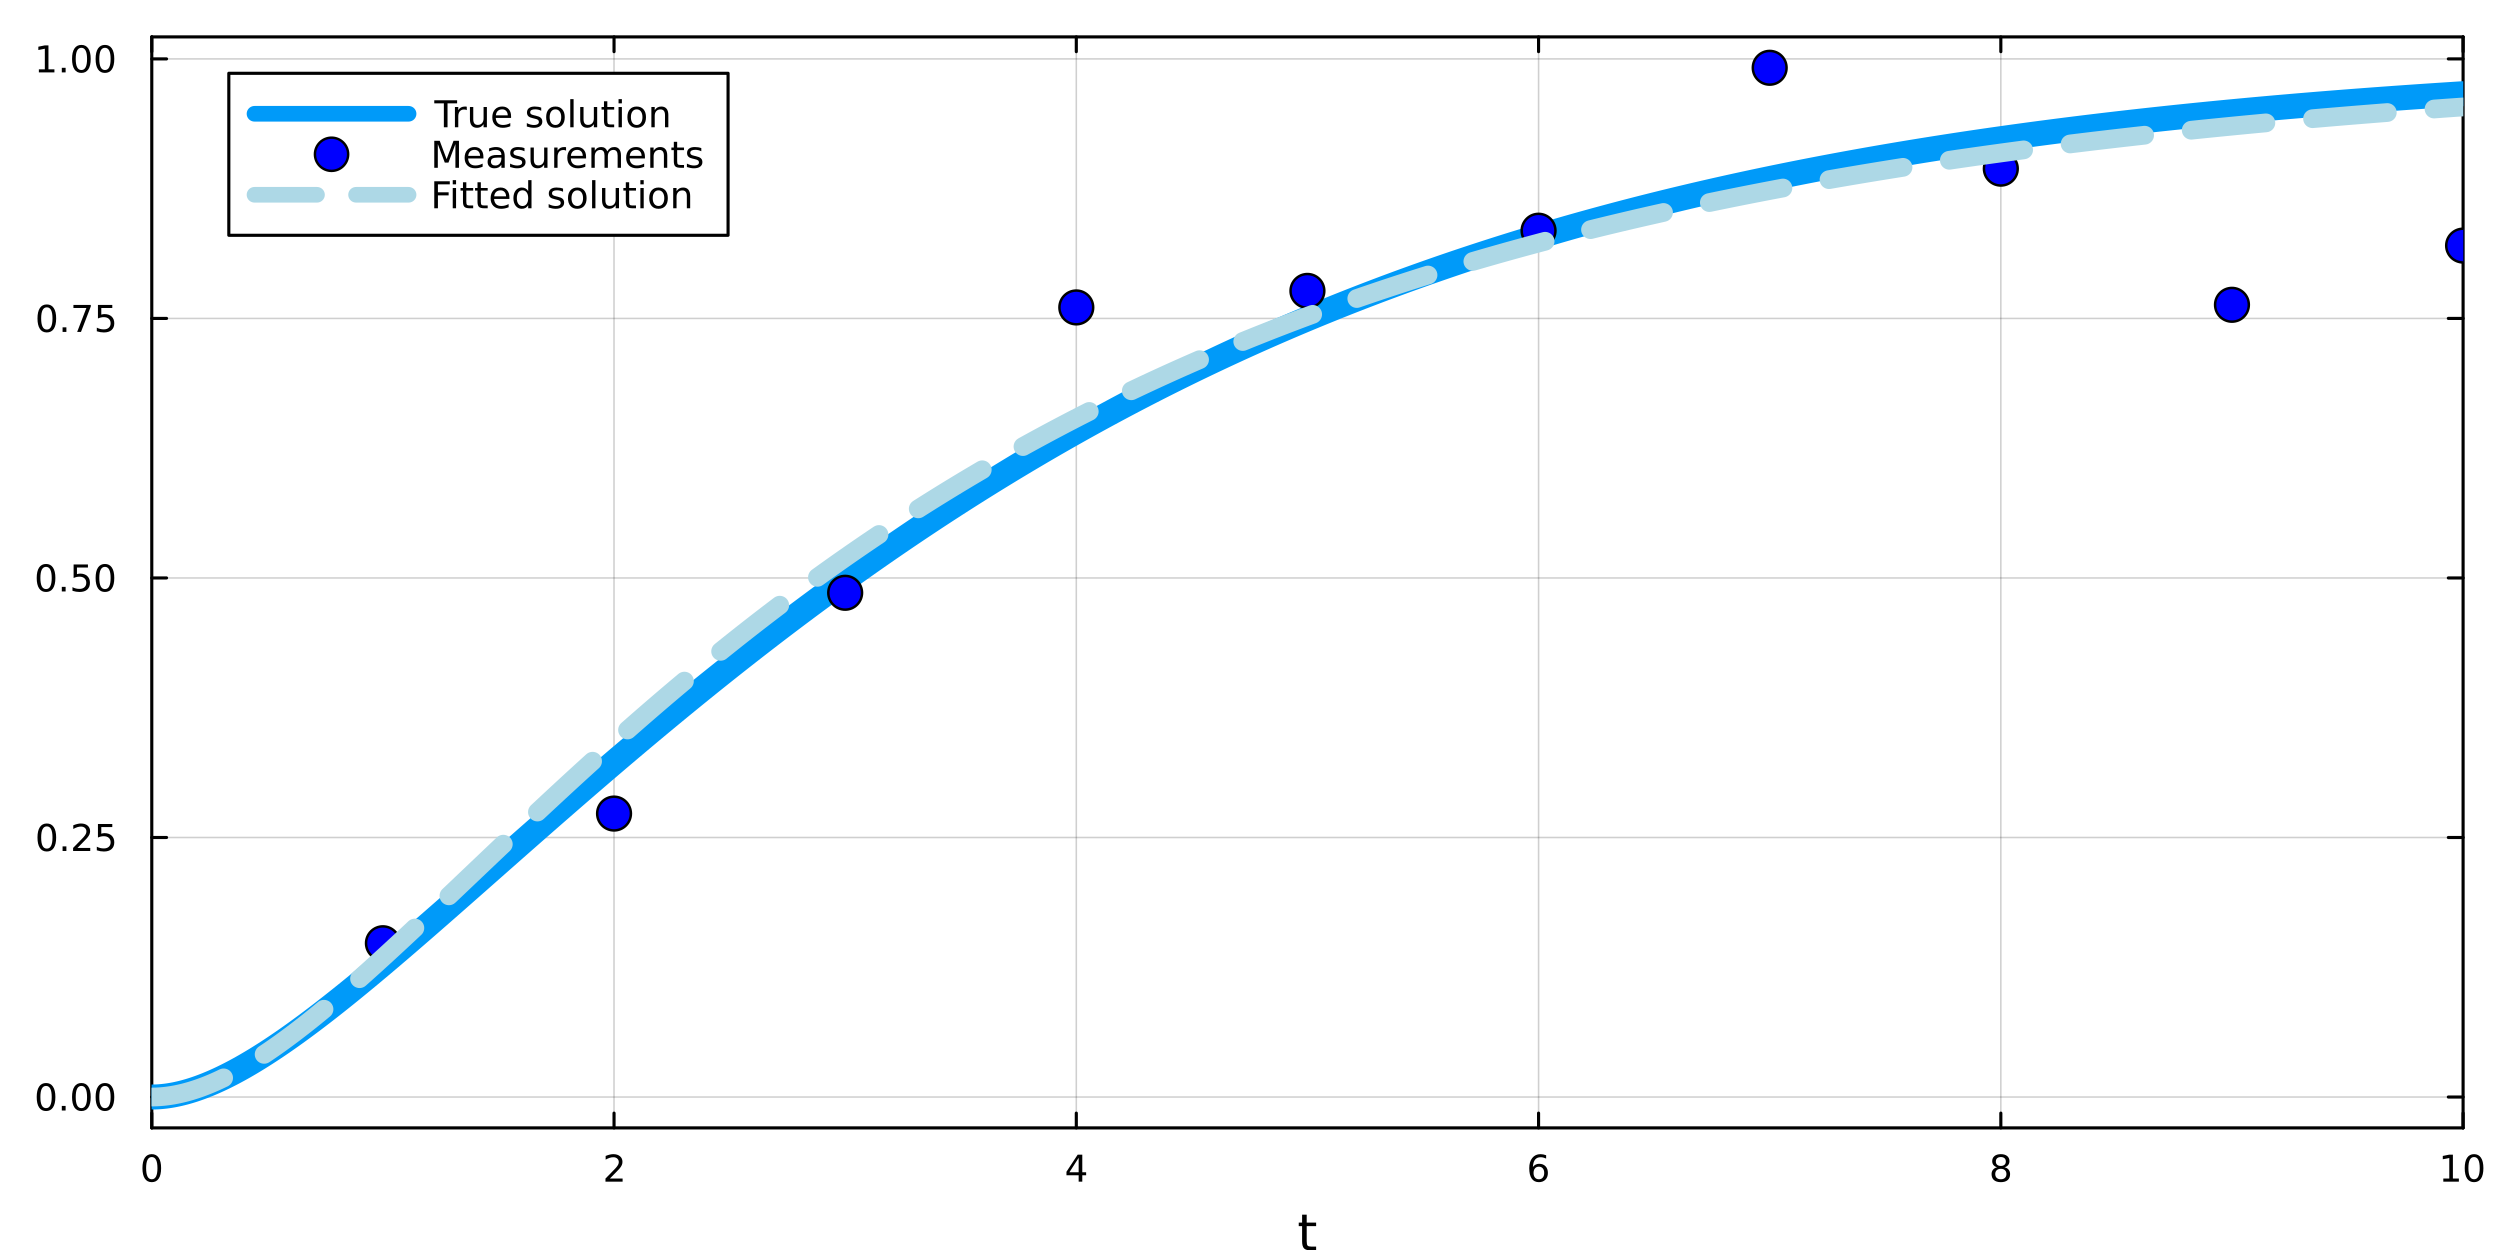 <?xml version="1.0" encoding="utf-8"?>
<svg xmlns="http://www.w3.org/2000/svg" xmlns:xlink="http://www.w3.org/1999/xlink" width="800" height="400" viewBox="0 0 3200 1600">
<rect x="0" y="0" width="3200" height="1600" fill="#333333" stroke="none"/>
<defs>
  <clipPath id="clip720">
    <rect x="0" y="0" width="3200" height="1600"/>
  </clipPath>
</defs>
<path clip-path="url(#clip720)" d="M0 1600 L3200 1600 L3200 0 L0 0  Z" fill="#ffffff" fill-rule="evenodd" fill-opacity="1"/>
<defs>
  <clipPath id="clip721">
    <rect x="640" y="0" width="2241" height="1600"/>
  </clipPath>
</defs>
<path clip-path="url(#clip720)" d="M194.274 1443.7 L3152.76 1443.7 L3152.76 47.244 L194.274 47.244  Z" fill="#ffffff" fill-rule="evenodd" fill-opacity="1"/>
<defs>
  <clipPath id="clip722">
    <rect x="194" y="47" width="2959" height="1397"/>
  </clipPath>
</defs>
<polyline clip-path="url(#clip722)" style="stroke:#000000; stroke-linecap:round; stroke-linejoin:round; stroke-width:2; stroke-opacity:0.1; fill:none" points="194.274,1443.7 194.274,47.244 "/>
<polyline clip-path="url(#clip722)" style="stroke:#000000; stroke-linecap:round; stroke-linejoin:round; stroke-width:2; stroke-opacity:0.1; fill:none" points="785.97,1443.7 785.97,47.244 "/>
<polyline clip-path="url(#clip722)" style="stroke:#000000; stroke-linecap:round; stroke-linejoin:round; stroke-width:2; stroke-opacity:0.1; fill:none" points="1377.67,1443.7 1377.67,47.244 "/>
<polyline clip-path="url(#clip722)" style="stroke:#000000; stroke-linecap:round; stroke-linejoin:round; stroke-width:2; stroke-opacity:0.1; fill:none" points="1969.36,1443.7 1969.36,47.244 "/>
<polyline clip-path="url(#clip722)" style="stroke:#000000; stroke-linecap:round; stroke-linejoin:round; stroke-width:2; stroke-opacity:0.1; fill:none" points="2561.06,1443.7 2561.06,47.244 "/>
<polyline clip-path="url(#clip722)" style="stroke:#000000; stroke-linecap:round; stroke-linejoin:round; stroke-width:2; stroke-opacity:0.1; fill:none" points="3152.76,1443.7 3152.76,47.244 "/>
<polyline clip-path="url(#clip722)" style="stroke:#000000; stroke-linecap:round; stroke-linejoin:round; stroke-width:2; stroke-opacity:0.1; fill:none" points="194.274,1443.7 194.274,47.244 "/>
<polyline clip-path="url(#clip722)" style="stroke:#000000; stroke-linecap:round; stroke-linejoin:round; stroke-width:2; stroke-opacity:0.1; fill:none" points="785.97,1443.7 785.97,47.244 "/>
<polyline clip-path="url(#clip722)" style="stroke:#000000; stroke-linecap:round; stroke-linejoin:round; stroke-width:2; stroke-opacity:0.1; fill:none" points="1377.67,1443.7 1377.67,47.244 "/>
<polyline clip-path="url(#clip722)" style="stroke:#000000; stroke-linecap:round; stroke-linejoin:round; stroke-width:2; stroke-opacity:0.1; fill:none" points="1969.36,1443.7 1969.36,47.244 "/>
<polyline clip-path="url(#clip722)" style="stroke:#000000; stroke-linecap:round; stroke-linejoin:round; stroke-width:2; stroke-opacity:0.1; fill:none" points="2561.06,1443.7 2561.06,47.244 "/>
<polyline clip-path="url(#clip722)" style="stroke:#000000; stroke-linecap:round; stroke-linejoin:round; stroke-width:2; stroke-opacity:0.1; fill:none" points="3152.76,1443.7 3152.76,47.244 "/>
<polyline clip-path="url(#clip722)" style="stroke:#000000; stroke-linecap:round; stroke-linejoin:round; stroke-width:2; stroke-opacity:0.1; fill:none" points="194.274,1404.18 3152.76,1404.18 "/>
<polyline clip-path="url(#clip722)" style="stroke:#000000; stroke-linecap:round; stroke-linejoin:round; stroke-width:2; stroke-opacity:0.1; fill:none" points="194.274,1071.98 3152.76,1071.98 "/>
<polyline clip-path="url(#clip722)" style="stroke:#000000; stroke-linecap:round; stroke-linejoin:round; stroke-width:2; stroke-opacity:0.1; fill:none" points="194.274,739.782 3152.76,739.782 "/>
<polyline clip-path="url(#clip722)" style="stroke:#000000; stroke-linecap:round; stroke-linejoin:round; stroke-width:2; stroke-opacity:0.1; fill:none" points="194.274,407.585 3152.76,407.585 "/>
<polyline clip-path="url(#clip722)" style="stroke:#000000; stroke-linecap:round; stroke-linejoin:round; stroke-width:2; stroke-opacity:0.1; fill:none" points="194.274,75.387 3152.76,75.387 "/>
<polyline clip-path="url(#clip722)" style="stroke:#000000; stroke-linecap:round; stroke-linejoin:round; stroke-width:2; stroke-opacity:0.1; fill:none" points="194.274,1404.18 3152.76,1404.18 "/>
<polyline clip-path="url(#clip722)" style="stroke:#000000; stroke-linecap:round; stroke-linejoin:round; stroke-width:2; stroke-opacity:0.1; fill:none" points="194.274,1071.98 3152.76,1071.98 "/>
<polyline clip-path="url(#clip722)" style="stroke:#000000; stroke-linecap:round; stroke-linejoin:round; stroke-width:2; stroke-opacity:0.1; fill:none" points="194.274,739.782 3152.76,739.782 "/>
<polyline clip-path="url(#clip722)" style="stroke:#000000; stroke-linecap:round; stroke-linejoin:round; stroke-width:2; stroke-opacity:0.1; fill:none" points="194.274,407.585 3152.76,407.585 "/>
<polyline clip-path="url(#clip722)" style="stroke:#000000; stroke-linecap:round; stroke-linejoin:round; stroke-width:2; stroke-opacity:0.1; fill:none" points="194.274,75.387 3152.76,75.387 "/>
<polyline clip-path="url(#clip720)" style="stroke:#000000; stroke-linecap:round; stroke-linejoin:round; stroke-width:4; stroke-opacity:1; fill:none" points="194.274,1443.7 3152.76,1443.7 "/>
<polyline clip-path="url(#clip720)" style="stroke:#000000; stroke-linecap:round; stroke-linejoin:round; stroke-width:4; stroke-opacity:1; fill:none" points="194.274,47.244 3152.76,47.244 "/>
<polyline clip-path="url(#clip720)" style="stroke:#000000; stroke-linecap:round; stroke-linejoin:round; stroke-width:4; stroke-opacity:1; fill:none" points="194.274,1443.7 194.274,1424.8 "/>
<polyline clip-path="url(#clip720)" style="stroke:#000000; stroke-linecap:round; stroke-linejoin:round; stroke-width:4; stroke-opacity:1; fill:none" points="785.97,1443.7 785.97,1424.8 "/>
<polyline clip-path="url(#clip720)" style="stroke:#000000; stroke-linecap:round; stroke-linejoin:round; stroke-width:4; stroke-opacity:1; fill:none" points="1377.67,1443.7 1377.67,1424.8 "/>
<polyline clip-path="url(#clip720)" style="stroke:#000000; stroke-linecap:round; stroke-linejoin:round; stroke-width:4; stroke-opacity:1; fill:none" points="1969.36,1443.7 1969.36,1424.8 "/>
<polyline clip-path="url(#clip720)" style="stroke:#000000; stroke-linecap:round; stroke-linejoin:round; stroke-width:4; stroke-opacity:1; fill:none" points="2561.06,1443.7 2561.06,1424.8 "/>
<polyline clip-path="url(#clip720)" style="stroke:#000000; stroke-linecap:round; stroke-linejoin:round; stroke-width:4; stroke-opacity:1; fill:none" points="3152.76,1443.7 3152.76,1424.8 "/>
<polyline clip-path="url(#clip720)" style="stroke:#000000; stroke-linecap:round; stroke-linejoin:round; stroke-width:4; stroke-opacity:1; fill:none" points="194.274,47.244 194.274,66.142 "/>
<polyline clip-path="url(#clip720)" style="stroke:#000000; stroke-linecap:round; stroke-linejoin:round; stroke-width:4; stroke-opacity:1; fill:none" points="785.97,47.244 785.97,66.142 "/>
<polyline clip-path="url(#clip720)" style="stroke:#000000; stroke-linecap:round; stroke-linejoin:round; stroke-width:4; stroke-opacity:1; fill:none" points="1377.67,47.244 1377.67,66.142 "/>
<polyline clip-path="url(#clip720)" style="stroke:#000000; stroke-linecap:round; stroke-linejoin:round; stroke-width:4; stroke-opacity:1; fill:none" points="1969.36,47.244 1969.36,66.142 "/>
<polyline clip-path="url(#clip720)" style="stroke:#000000; stroke-linecap:round; stroke-linejoin:round; stroke-width:4; stroke-opacity:1; fill:none" points="2561.06,47.244 2561.06,66.142 "/>
<polyline clip-path="url(#clip720)" style="stroke:#000000; stroke-linecap:round; stroke-linejoin:round; stroke-width:4; stroke-opacity:1; fill:none" points="3152.76,47.244 3152.76,66.142 "/>
<path clip-path="url(#clip720)" d="M194.274 1481.02 Q190.663 1481.02 188.834 1484.58 Q187.029 1488.12 187.029 1495.25 Q187.029 1502.36 188.834 1505.93 Q190.663 1509.47 194.274 1509.47 Q197.908 1509.47 199.714 1505.93 Q201.542 1502.36 201.542 1495.25 Q201.542 1488.12 199.714 1484.58 Q197.908 1481.02 194.274 1481.02 M194.274 1477.31 Q200.084 1477.31 203.14 1481.92 Q206.218 1486.5 206.218 1495.25 Q206.218 1503.98 203.14 1508.59 Q200.084 1513.17 194.274 1513.17 Q188.464 1513.17 185.385 1508.59 Q182.33 1503.98 182.33 1495.25 Q182.33 1486.5 185.385 1481.92 Q188.464 1477.31 194.274 1477.31 Z" fill="#000000" fill-rule="nonzero" fill-opacity="1" /><path clip-path="url(#clip720)" d="M780.623 1508.56 L796.943 1508.56 L796.943 1512.5 L774.998 1512.5 L774.998 1508.56 Q777.66 1505.81 782.244 1501.18 Q786.85 1496.53 788.031 1495.19 Q790.276 1492.66 791.156 1490.93 Q792.058 1489.17 792.058 1487.48 Q792.058 1484.72 790.114 1482.99 Q788.193 1481.25 785.091 1481.25 Q782.892 1481.25 780.438 1482.01 Q778.007 1482.78 775.23 1484.33 L775.23 1479.61 Q778.054 1478.47 780.507 1477.89 Q782.961 1477.31 784.998 1477.31 Q790.369 1477.31 793.563 1480 Q796.757 1482.69 796.757 1487.18 Q796.757 1489.31 795.947 1491.23 Q795.16 1493.12 793.054 1495.72 Q792.475 1496.39 789.373 1499.61 Q786.271 1502.8 780.623 1508.56 Z" fill="#000000" fill-rule="nonzero" fill-opacity="1" /><path clip-path="url(#clip720)" d="M1380.68 1482.01 L1368.87 1500.46 L1380.68 1500.46 L1380.68 1482.01 M1379.45 1477.94 L1385.33 1477.94 L1385.33 1500.46 L1390.26 1500.46 L1390.26 1504.35 L1385.33 1504.35 L1385.33 1512.5 L1380.68 1512.5 L1380.68 1504.35 L1365.07 1504.35 L1365.07 1499.84 L1379.45 1477.94 Z" fill="#000000" fill-rule="nonzero" fill-opacity="1" /><path clip-path="url(#clip720)" d="M1969.77 1493.36 Q1966.62 1493.36 1964.77 1495.51 Q1962.94 1497.66 1962.94 1501.41 Q1962.94 1505.14 1964.77 1507.31 Q1966.62 1509.47 1969.77 1509.47 Q1972.92 1509.47 1974.75 1507.31 Q1976.6 1505.14 1976.6 1501.41 Q1976.6 1497.66 1974.75 1495.51 Q1972.92 1493.36 1969.77 1493.36 M1979.05 1478.7 L1979.05 1482.96 Q1977.29 1482.13 1975.49 1481.69 Q1973.7 1481.25 1971.94 1481.25 Q1967.31 1481.25 1964.86 1484.37 Q1962.43 1487.5 1962.08 1493.82 Q1963.45 1491.81 1965.51 1490.74 Q1967.57 1489.65 1970.05 1489.65 Q1975.25 1489.65 1978.26 1492.82 Q1981.3 1495.97 1981.3 1501.41 Q1981.3 1506.74 1978.15 1509.95 Q1975 1513.17 1969.77 1513.17 Q1963.77 1513.17 1960.6 1508.59 Q1957.43 1503.98 1957.43 1495.25 Q1957.43 1487.06 1961.32 1482.2 Q1965.21 1477.31 1971.76 1477.31 Q1973.52 1477.31 1975.3 1477.66 Q1977.11 1478.01 1979.05 1478.7 Z" fill="#000000" fill-rule="nonzero" fill-opacity="1" /><path clip-path="url(#clip720)" d="M2561.06 1496.09 Q2557.73 1496.09 2555.8 1497.87 Q2553.91 1499.65 2553.91 1502.78 Q2553.91 1505.9 2555.8 1507.69 Q2557.73 1509.47 2561.06 1509.47 Q2564.39 1509.47 2566.31 1507.69 Q2568.24 1505.88 2568.24 1502.78 Q2568.24 1499.65 2566.31 1497.87 Q2564.42 1496.09 2561.06 1496.09 M2556.38 1494.1 Q2553.37 1493.36 2551.68 1491.3 Q2550.02 1489.24 2550.02 1486.27 Q2550.02 1482.13 2552.96 1479.72 Q2555.92 1477.31 2561.06 1477.31 Q2566.22 1477.31 2569.16 1479.72 Q2572.1 1482.13 2572.1 1486.27 Q2572.1 1489.24 2570.41 1491.3 Q2568.74 1493.36 2565.76 1494.1 Q2569.14 1494.88 2571.01 1497.18 Q2572.91 1499.47 2572.91 1502.78 Q2572.91 1507.8 2569.83 1510.49 Q2566.78 1513.17 2561.06 1513.17 Q2555.34 1513.17 2552.26 1510.49 Q2549.21 1507.8 2549.21 1502.78 Q2549.21 1499.47 2551.11 1497.18 Q2553 1494.88 2556.38 1494.1 M2554.67 1486.71 Q2554.67 1489.4 2556.34 1490.9 Q2558.03 1492.41 2561.06 1492.41 Q2564.07 1492.41 2565.76 1490.9 Q2567.47 1489.4 2567.47 1486.71 Q2567.47 1484.03 2565.76 1482.52 Q2564.07 1481.02 2561.06 1481.02 Q2558.03 1481.02 2556.34 1482.52 Q2554.67 1484.03 2554.67 1486.71 Z" fill="#000000" fill-rule="nonzero" fill-opacity="1" /><path clip-path="url(#clip720)" d="M3127.44 1508.56 L3135.08 1508.56 L3135.08 1482.2 L3126.77 1483.87 L3126.77 1479.61 L3135.04 1477.94 L3139.71 1477.94 L3139.71 1508.56 L3147.35 1508.56 L3147.35 1512.5 L3127.44 1512.5 L3127.44 1508.56 Z" fill="#000000" fill-rule="nonzero" fill-opacity="1" /><path clip-path="url(#clip720)" d="M3166.8 1481.02 Q3163.18 1481.02 3161.36 1484.58 Q3159.55 1488.12 3159.55 1495.25 Q3159.55 1502.36 3161.36 1505.93 Q3163.18 1509.47 3166.8 1509.47 Q3170.43 1509.47 3172.23 1505.93 Q3174.06 1502.36 3174.06 1495.25 Q3174.06 1488.12 3172.23 1484.58 Q3170.43 1481.02 3166.8 1481.02 M3166.8 1477.31 Q3172.61 1477.31 3175.66 1481.92 Q3178.74 1486.5 3178.74 1495.25 Q3178.74 1503.98 3175.66 1508.59 Q3172.61 1513.17 3166.8 1513.17 Q3160.99 1513.17 3157.91 1508.59 Q3154.85 1503.98 3154.85 1495.25 Q3154.85 1486.5 3157.91 1481.92 Q3160.99 1477.31 3166.8 1477.31 Z" fill="#000000" fill-rule="nonzero" fill-opacity="1" /><path clip-path="url(#clip720)" d="M1672.58 1554.79 L1672.58 1564.92 L1684.64 1564.92 L1684.64 1569.47 L1672.58 1569.47 L1672.58 1588.82 Q1672.58 1593.18 1673.75 1594.42 Q1674.96 1595.66 1678.62 1595.66 L1684.64 1595.66 L1684.64 1600.56 L1678.62 1600.56 Q1671.84 1600.56 1669.27 1598.05 Q1666.69 1595.5 1666.69 1588.82 L1666.69 1569.47 L1662.39 1569.47 L1662.39 1564.92 L1666.69 1564.92 L1666.69 1554.79 L1672.58 1554.79 Z" fill="#000000" fill-rule="nonzero" fill-opacity="1" /><polyline clip-path="url(#clip720)" style="stroke:#000000; stroke-linecap:round; stroke-linejoin:round; stroke-width:4; stroke-opacity:1; fill:none" points="194.274,1443.7 194.274,47.244 "/>
<polyline clip-path="url(#clip720)" style="stroke:#000000; stroke-linecap:round; stroke-linejoin:round; stroke-width:4; stroke-opacity:1; fill:none" points="3152.76,1443.7 3152.76,47.244 "/>
<polyline clip-path="url(#clip720)" style="stroke:#000000; stroke-linecap:round; stroke-linejoin:round; stroke-width:4; stroke-opacity:1; fill:none" points="194.274,1404.18 213.172,1404.18 "/>
<polyline clip-path="url(#clip720)" style="stroke:#000000; stroke-linecap:round; stroke-linejoin:round; stroke-width:4; stroke-opacity:1; fill:none" points="194.274,1071.98 213.172,1071.98 "/>
<polyline clip-path="url(#clip720)" style="stroke:#000000; stroke-linecap:round; stroke-linejoin:round; stroke-width:4; stroke-opacity:1; fill:none" points="194.274,739.782 213.172,739.782 "/>
<polyline clip-path="url(#clip720)" style="stroke:#000000; stroke-linecap:round; stroke-linejoin:round; stroke-width:4; stroke-opacity:1; fill:none" points="194.274,407.585 213.172,407.585 "/>
<polyline clip-path="url(#clip720)" style="stroke:#000000; stroke-linecap:round; stroke-linejoin:round; stroke-width:4; stroke-opacity:1; fill:none" points="194.274,75.387 213.172,75.387 "/>
<polyline clip-path="url(#clip720)" style="stroke:#000000; stroke-linecap:round; stroke-linejoin:round; stroke-width:4; stroke-opacity:1; fill:none" points="3152.76,1404.18 3133.86,1404.18 "/>
<polyline clip-path="url(#clip720)" style="stroke:#000000; stroke-linecap:round; stroke-linejoin:round; stroke-width:4; stroke-opacity:1; fill:none" points="3152.76,1071.98 3133.86,1071.98 "/>
<polyline clip-path="url(#clip720)" style="stroke:#000000; stroke-linecap:round; stroke-linejoin:round; stroke-width:4; stroke-opacity:1; fill:none" points="3152.76,739.782 3133.86,739.782 "/>
<polyline clip-path="url(#clip720)" style="stroke:#000000; stroke-linecap:round; stroke-linejoin:round; stroke-width:4; stroke-opacity:1; fill:none" points="3152.76,407.585 3133.86,407.585 "/>
<polyline clip-path="url(#clip720)" style="stroke:#000000; stroke-linecap:round; stroke-linejoin:round; stroke-width:4; stroke-opacity:1; fill:none" points="3152.76,75.387 3133.86,75.387 "/>
<path clip-path="url(#clip720)" d="M58.937 1389.98 Q55.325 1389.98 53.497 1393.54 Q51.691 1397.08 51.691 1404.21 Q51.691 1411.32 53.497 1414.88 Q55.325 1418.43 58.937 1418.43 Q62.571 1418.43 64.376 1414.88 Q66.205 1411.32 66.205 1404.21 Q66.205 1397.08 64.376 1393.54 Q62.571 1389.98 58.937 1389.98 M58.937 1386.27 Q64.747 1386.27 67.802 1390.88 Q70.881 1395.46 70.881 1404.21 Q70.881 1412.94 67.802 1417.55 Q64.747 1422.13 58.937 1422.13 Q53.126 1422.13 50.048 1417.55 Q46.992 1412.94 46.992 1404.21 Q46.992 1395.46 50.048 1390.88 Q53.126 1386.27 58.937 1386.27 Z" fill="#000000" fill-rule="nonzero" fill-opacity="1" /><path clip-path="url(#clip720)" d="M79.098 1415.58 L83.983 1415.58 L83.983 1421.46 L79.098 1421.46 L79.098 1415.58 Z" fill="#000000" fill-rule="nonzero" fill-opacity="1" /><path clip-path="url(#clip720)" d="M104.168 1389.98 Q100.557 1389.98 98.728 1393.54 Q96.922 1397.08 96.922 1404.21 Q96.922 1411.32 98.728 1414.88 Q100.557 1418.43 104.168 1418.43 Q107.802 1418.43 109.608 1414.88 Q111.436 1411.32 111.436 1404.21 Q111.436 1397.08 109.608 1393.54 Q107.802 1389.98 104.168 1389.98 M104.168 1386.27 Q109.978 1386.27 113.033 1390.88 Q116.112 1395.46 116.112 1404.21 Q116.112 1412.94 113.033 1417.55 Q109.978 1422.13 104.168 1422.13 Q98.358 1422.13 95.279 1417.55 Q92.223 1412.94 92.223 1404.21 Q92.223 1395.46 95.279 1390.88 Q98.358 1386.27 104.168 1386.27 Z" fill="#000000" fill-rule="nonzero" fill-opacity="1" /><path clip-path="url(#clip720)" d="M134.33 1389.98 Q130.719 1389.98 128.89 1393.54 Q127.084 1397.08 127.084 1404.21 Q127.084 1411.32 128.89 1414.88 Q130.719 1418.43 134.33 1418.43 Q137.964 1418.43 139.769 1414.88 Q141.598 1411.32 141.598 1404.21 Q141.598 1397.08 139.769 1393.54 Q137.964 1389.98 134.33 1389.98 M134.33 1386.27 Q140.14 1386.27 143.195 1390.88 Q146.274 1395.46 146.274 1404.21 Q146.274 1412.94 143.195 1417.55 Q140.14 1422.13 134.33 1422.13 Q128.519 1422.13 125.441 1417.55 Q122.385 1412.94 122.385 1404.21 Q122.385 1395.46 125.441 1390.88 Q128.519 1386.27 134.33 1386.27 Z" fill="#000000" fill-rule="nonzero" fill-opacity="1" /><path clip-path="url(#clip720)" d="M59.932 1057.78 Q56.321 1057.78 54.492 1061.34 Q52.687 1064.89 52.687 1072.01 Q52.687 1079.12 54.492 1082.69 Q56.321 1086.23 59.932 1086.23 Q63.566 1086.23 65.372 1082.69 Q67.2 1079.12 67.2 1072.01 Q67.2 1064.89 65.372 1061.34 Q63.566 1057.78 59.932 1057.78 M59.932 1054.07 Q65.742 1054.07 68.798 1058.68 Q71.876 1063.26 71.876 1072.01 Q71.876 1080.74 68.798 1085.35 Q65.742 1089.93 59.932 1089.93 Q54.122 1089.93 51.043 1085.35 Q47.987 1080.74 47.987 1072.01 Q47.987 1063.26 51.043 1058.68 Q54.122 1054.07 59.932 1054.07 Z" fill="#000000" fill-rule="nonzero" fill-opacity="1" /><path clip-path="url(#clip720)" d="M80.094 1083.38 L84.978 1083.38 L84.978 1089.26 L80.094 1089.26 L80.094 1083.38 Z" fill="#000000" fill-rule="nonzero" fill-opacity="1" /><path clip-path="url(#clip720)" d="M99.191 1085.32 L115.51 1085.32 L115.51 1089.26 L93.566 1089.26 L93.566 1085.32 Q96.228 1082.57 100.811 1077.94 Q105.418 1073.29 106.598 1071.95 Q108.844 1069.42 109.723 1067.69 Q110.626 1065.93 110.626 1064.24 Q110.626 1061.48 108.682 1059.75 Q106.76 1058.01 103.658 1058.01 Q101.459 1058.01 99.006 1058.77 Q96.575 1059.54 93.797 1061.09 L93.797 1056.37 Q96.621 1055.23 99.075 1054.65 Q101.529 1054.07 103.566 1054.07 Q108.936 1054.07 112.131 1056.76 Q115.325 1059.45 115.325 1063.94 Q115.325 1066.07 114.515 1067.99 Q113.728 1069.89 111.621 1072.48 Q111.043 1073.15 107.941 1076.37 Q104.839 1079.56 99.191 1085.32 Z" fill="#000000" fill-rule="nonzero" fill-opacity="1" /><path clip-path="url(#clip720)" d="M125.371 1054.7 L143.728 1054.7 L143.728 1058.64 L129.654 1058.64 L129.654 1067.11 Q130.672 1066.76 131.691 1066.6 Q132.709 1066.41 133.728 1066.41 Q139.515 1066.41 142.894 1069.58 Q146.274 1072.76 146.274 1078.17 Q146.274 1083.75 142.802 1086.85 Q139.33 1089.93 133.01 1089.93 Q130.834 1089.93 128.566 1089.56 Q126.32 1089.19 123.913 1088.45 L123.913 1083.75 Q125.996 1084.88 128.219 1085.44 Q130.441 1086 132.918 1086 Q136.922 1086 139.26 1083.89 Q141.598 1081.78 141.598 1078.17 Q141.598 1074.56 139.26 1072.45 Q136.922 1070.35 132.918 1070.35 Q131.043 1070.35 129.168 1070.76 Q127.316 1071.18 125.371 1072.06 L125.371 1054.7 Z" fill="#000000" fill-rule="nonzero" fill-opacity="1" /><path clip-path="url(#clip720)" d="M58.937 725.581 Q55.325 725.581 53.497 729.146 Q51.691 732.688 51.691 739.817 Q51.691 746.924 53.497 750.488 Q55.325 754.03 58.937 754.03 Q62.571 754.03 64.376 750.488 Q66.205 746.924 66.205 739.817 Q66.205 732.688 64.376 729.146 Q62.571 725.581 58.937 725.581 M58.937 721.877 Q64.747 721.877 67.802 726.484 Q70.881 731.067 70.881 739.817 Q70.881 748.544 67.802 753.15 Q64.747 757.734 58.937 757.734 Q53.126 757.734 50.048 753.15 Q46.992 748.544 46.992 739.817 Q46.992 731.067 50.048 726.484 Q53.126 721.877 58.937 721.877 Z" fill="#000000" fill-rule="nonzero" fill-opacity="1" /><path clip-path="url(#clip720)" d="M79.098 751.183 L83.983 751.183 L83.983 757.062 L79.098 757.062 L79.098 751.183 Z" fill="#000000" fill-rule="nonzero" fill-opacity="1" /><path clip-path="url(#clip720)" d="M94.214 722.502 L112.57 722.502 L112.57 726.438 L98.496 726.438 L98.496 734.91 Q99.515 734.563 100.534 734.4 Q101.552 734.215 102.571 734.215 Q108.358 734.215 111.737 737.387 Q115.117 740.558 115.117 745.975 Q115.117 751.553 111.645 754.655 Q108.172 757.734 101.853 757.734 Q99.677 757.734 97.409 757.363 Q95.163 756.993 92.756 756.252 L92.756 751.553 Q94.839 752.687 97.061 753.243 Q99.284 753.799 101.76 753.799 Q105.765 753.799 108.103 751.692 Q110.441 749.586 110.441 745.975 Q110.441 742.363 108.103 740.257 Q105.765 738.15 101.76 738.15 Q99.885 738.15 98.01 738.567 Q96.159 738.984 94.214 739.863 L94.214 722.502 Z" fill="#000000" fill-rule="nonzero" fill-opacity="1" /><path clip-path="url(#clip720)" d="M134.33 725.581 Q130.719 725.581 128.89 729.146 Q127.084 732.688 127.084 739.817 Q127.084 746.924 128.89 750.488 Q130.719 754.03 134.33 754.03 Q137.964 754.03 139.769 750.488 Q141.598 746.924 141.598 739.817 Q141.598 732.688 139.769 729.146 Q137.964 725.581 134.33 725.581 M134.33 721.877 Q140.14 721.877 143.195 726.484 Q146.274 731.067 146.274 739.817 Q146.274 748.544 143.195 753.15 Q140.14 757.734 134.33 757.734 Q128.519 757.734 125.441 753.15 Q122.385 748.544 122.385 739.817 Q122.385 731.067 125.441 726.484 Q128.519 721.877 134.33 721.877 Z" fill="#000000" fill-rule="nonzero" fill-opacity="1" /><path clip-path="url(#clip720)" d="M59.932 393.384 Q56.321 393.384 54.492 396.948 Q52.687 400.49 52.687 407.62 Q52.687 414.726 54.492 418.291 Q56.321 421.832 59.932 421.832 Q63.566 421.832 65.372 418.291 Q67.2 414.726 67.2 407.62 Q67.2 400.49 65.372 396.948 Q63.566 393.384 59.932 393.384 M59.932 389.68 Q65.742 389.68 68.798 394.286 Q71.876 398.87 71.876 407.62 Q71.876 416.346 68.798 420.953 Q65.742 425.536 59.932 425.536 Q54.122 425.536 51.043 420.953 Q47.987 416.346 47.987 407.62 Q47.987 398.87 51.043 394.286 Q54.122 389.68 59.932 389.68 Z" fill="#000000" fill-rule="nonzero" fill-opacity="1" /><path clip-path="url(#clip720)" d="M80.094 418.985 L84.978 418.985 L84.978 424.865 L80.094 424.865 L80.094 418.985 Z" fill="#000000" fill-rule="nonzero" fill-opacity="1" /><path clip-path="url(#clip720)" d="M93.983 390.305 L116.205 390.305 L116.205 392.296 L103.658 424.865 L98.774 424.865 L110.58 394.24 L93.983 394.24 L93.983 390.305 Z" fill="#000000" fill-rule="nonzero" fill-opacity="1" /><path clip-path="url(#clip720)" d="M125.371 390.305 L143.728 390.305 L143.728 394.24 L129.654 394.24 L129.654 402.712 Q130.672 402.365 131.691 402.203 Q132.709 402.018 133.728 402.018 Q139.515 402.018 142.894 405.189 Q146.274 408.36 146.274 413.777 Q146.274 419.356 142.802 422.457 Q139.33 425.536 133.01 425.536 Q130.834 425.536 128.566 425.166 Q126.32 424.795 123.913 424.055 L123.913 419.356 Q125.996 420.49 128.219 421.045 Q130.441 421.601 132.918 421.601 Q136.922 421.601 139.26 419.495 Q141.598 417.388 141.598 413.777 Q141.598 410.166 139.26 408.059 Q136.922 405.953 132.918 405.953 Q131.043 405.953 129.168 406.37 Q127.316 406.786 125.371 407.666 L125.371 390.305 Z" fill="#000000" fill-rule="nonzero" fill-opacity="1" /><path clip-path="url(#clip720)" d="M49.747 88.732 L57.386 88.732 L57.386 62.367 L49.075 64.033 L49.075 59.774 L57.339 58.107 L62.015 58.107 L62.015 88.732 L69.654 88.732 L69.654 92.667 L49.747 92.667 L49.747 88.732 Z" fill="#000000" fill-rule="nonzero" fill-opacity="1" /><path clip-path="url(#clip720)" d="M79.098 86.788 L83.983 86.788 L83.983 92.667 L79.098 92.667 L79.098 86.788 Z" fill="#000000" fill-rule="nonzero" fill-opacity="1" /><path clip-path="url(#clip720)" d="M104.168 61.186 Q100.557 61.186 98.728 64.751 Q96.922 68.293 96.922 75.422 Q96.922 82.528 98.728 86.093 Q100.557 89.635 104.168 89.635 Q107.802 89.635 109.608 86.093 Q111.436 82.528 111.436 75.422 Q111.436 68.293 109.608 64.751 Q107.802 61.186 104.168 61.186 M104.168 57.482 Q109.978 57.482 113.033 62.089 Q116.112 66.672 116.112 75.422 Q116.112 84.149 113.033 88.755 Q109.978 93.339 104.168 93.339 Q98.358 93.339 95.279 88.755 Q92.223 84.149 92.223 75.422 Q92.223 66.672 95.279 62.089 Q98.358 57.482 104.168 57.482 Z" fill="#000000" fill-rule="nonzero" fill-opacity="1" /><path clip-path="url(#clip720)" d="M134.33 61.186 Q130.719 61.186 128.89 64.751 Q127.084 68.293 127.084 75.422 Q127.084 82.528 128.89 86.093 Q130.719 89.635 134.33 89.635 Q137.964 89.635 139.769 86.093 Q141.598 82.528 141.598 75.422 Q141.598 68.293 139.769 64.751 Q137.964 61.186 134.33 61.186 M134.33 57.482 Q140.14 57.482 143.195 62.089 Q146.274 66.672 146.274 75.422 Q146.274 84.149 143.195 88.755 Q140.14 93.339 134.33 93.339 Q128.519 93.339 125.441 88.755 Q122.385 84.149 122.385 75.422 Q122.385 66.672 125.441 62.089 Q128.519 57.482 134.33 57.482 Z" fill="#000000" fill-rule="nonzero" fill-opacity="1" /><polyline clip-path="url(#clip722)" style="stroke:#009af9; stroke-linecap:round; stroke-linejoin:round; stroke-width:32; stroke-opacity:1; fill:none" points="194.274,1404.18 197.235,1404.14 200.197,1404.05 203.158,1403.89 206.12,1403.66 209.081,1403.38 212.043,1403.04 215.004,1402.64 217.966,1402.19 220.927,1401.68 223.888,1401.12 226.85,1400.5 229.811,1399.84 232.773,1399.13 235.734,1398.37 238.696,1397.56 241.657,1396.71 244.619,1395.81 247.58,1394.87 250.541,1393.88 253.503,1392.86 256.464,1391.79 259.426,1390.69 262.387,1389.54 265.349,1388.36 268.31,1387.14 271.272,1385.89 274.233,1384.6 277.194,1383.27 280.156,1381.92 283.117,1380.53 286.079,1379.1 289.04,1377.65 292.002,1376.16 294.963,1374.65 297.925,1373.11 300.886,1371.54 303.847,1369.94 306.809,1368.31 309.77,1366.66 312.732,1364.98 315.693,1363.27 318.655,1361.54 321.616,1359.79 324.578,1358.01 327.539,1356.21 330.5,1354.39 333.462,1352.54 336.423,1350.67 339.385,1348.79 342.346,1346.88 345.308,1344.95 348.269,1343 351.23,1341.03 354.192,1339.05 357.153,1337.04 360.115,1335.02 363.076,1332.98 366.038,1330.92 368.999,1328.85 371.961,1326.76 374.922,1324.65 377.883,1322.53 380.845,1320.39 383.806,1318.24 386.768,1316.07 389.729,1313.89 392.691,1311.7 395.652,1309.49 398.614,1307.27 401.575,1305.04 404.536,1302.79 407.498,1300.53 410.459,1298.26 413.421,1295.98 416.382,1293.69 419.344,1291.38 422.305,1289.07 425.267,1286.74 428.228,1284.4 431.189,1282.06 434.151,1279.7 437.112,1277.34 440.074,1274.96 443.035,1272.58 445.997,1270.19 448.958,1267.79 451.92,1265.38 454.881,1262.96 457.842,1260.53 460.804,1258.1 463.765,1255.66 466.727,1253.21 469.688,1250.76 472.65,1248.3 475.611,1245.83 478.573,1243.35 481.534,1240.87 484.495,1238.39 487.457,1235.89 490.418,1233.4 493.38,1230.89 496.341,1228.38 499.303,1225.87 502.264,1223.35 505.226,1220.82 508.187,1218.29 511.148,1215.76 514.11,1213.22 517.071,1210.68 520.033,1208.13 522.994,1205.58 525.956,1203.03 528.917,1200.47 531.879,1197.91 534.84,1195.34 537.801,1192.77 540.763,1190.2 543.724,1187.63 546.686,1185.05 549.647,1182.47 552.609,1179.89 555.57,1177.3 558.532,1174.71 561.493,1172.12 564.454,1169.53 567.416,1166.94 570.377,1164.34 573.339,1161.74 576.3,1159.14 579.262,1156.54 582.223,1153.94 585.185,1151.34 588.146,1148.73 591.107,1146.13 594.069,1143.52 597.03,1140.91 599.992,1138.3 602.953,1135.69 605.915,1133.08 608.876,1130.47 611.838,1127.86 614.799,1125.24 617.76,1122.63 620.722,1120.02 623.683,1117.4 626.645,1114.79 629.606,1112.18 632.568,1109.56 635.529,1106.95 638.491,1104.34 641.452,1101.72 644.413,1099.11 647.375,1096.5 650.336,1093.89 653.298,1091.28 656.259,1088.66 659.221,1086.05 662.182,1083.45 665.143,1080.84 668.105,1078.23 671.066,1075.62 674.028,1073.02 676.989,1070.41 679.951,1067.81 682.912,1065.21 685.874,1062.61 688.835,1060.01 691.796,1057.41 694.758,1054.82 697.719,1052.22 700.681,1049.63 703.642,1047.04 706.604,1044.45 709.565,1041.86 712.527,1039.27 715.488,1036.69 718.449,1034.11 721.411,1031.53 724.372,1028.95 727.334,1026.37 730.295,1023.8 733.257,1021.22 736.218,1018.65 739.18,1016.09 742.141,1013.52 745.102,1010.96 748.064,1008.39 751.025,1005.84 753.987,1003.28 756.948,1000.73 759.91,998.174 762.871,995.625 765.833,993.079 768.794,990.535 771.755,987.994 774.717,985.456 777.678,982.92 780.64,980.387 783.601,977.857 786.563,975.33 789.524,972.806 792.486,970.284 795.447,967.766 798.408,965.25 801.37,962.738 804.331,960.229 807.293,957.722 810.254,955.219 813.216,952.719 816.177,950.222 819.139,947.729 822.1,945.238 825.061,942.751 828.023,940.268 830.984,937.787 833.946,935.31 836.907,932.836 839.869,930.366 842.83,927.899 845.792,925.436 848.753,922.976 851.714,920.52 854.676,918.067 857.637,915.618 860.599,913.172 863.56,910.73 866.522,908.291 869.483,905.857 872.445,903.425 875.406,900.998 878.367,898.574 881.329,896.154 884.29,893.738 887.252,891.326 890.213,888.917 893.175,886.512 896.136,884.111 899.098,881.714 902.059,879.321 905.02,876.931 907.982,874.546 910.943,872.164 913.905,869.787 916.866,867.413 919.828,865.043 922.789,862.678 925.751,860.316 928.712,857.958 931.673,855.605 934.635,853.255 937.596,850.91 940.558,848.568 943.519,846.231 946.481,843.898 949.442,841.569 952.403,839.244 955.365,836.924 958.326,834.607 961.288,832.295 964.249,829.987 967.211,827.683 970.172,825.383 973.134,823.088 976.095,820.797 979.056,818.51 982.018,816.228 984.979,813.95 987.941,811.676 990.902,809.406 993.864,807.141 996.825,804.881 999.787,802.624 1002.75,800.372 1005.71,798.124 1008.67,795.881 1011.63,793.642 1014.59,791.408 1017.56,789.178 1020.52,786.952 1023.48,784.731 1026.44,782.515 1029.4,780.303 1032.36,778.095 1035.32,775.892 1038.29,773.693 1041.25,771.499 1044.21,769.309 1047.17,767.124 1050.13,764.943 1053.09,762.767 1056.05,760.595 1059.02,758.428 1061.98,756.266 1064.94,754.108 1067.9,751.954 1070.86,749.805 1073.82,747.661 1076.78,745.521 1079.75,743.386 1082.71,741.255 1085.67,739.129 1088.63,737.007 1091.59,734.89 1094.55,732.778 1097.51,730.67 1100.48,728.567 1103.44,726.469 1106.4,724.375 1109.36,722.285 1112.32,720.201 1115.28,718.121 1118.24,716.045 1121.21,713.974 1124.17,711.908 1127.13,709.847 1130.09,707.79 1133.05,705.738 1136.01,703.69 1138.97,701.647 1141.94,699.609 1144.9,697.575 1147.86,695.546 1150.82,693.522 1153.78,691.502 1156.74,689.488 1159.7,687.477 1162.67,685.472 1165.63,683.471 1168.59,681.475 1171.55,679.483 1174.51,677.496 1177.47,675.514 1180.43,673.537 1183.4,671.564 1186.36,669.596 1189.32,667.633 1192.28,665.674 1195.24,663.72 1198.2,661.771 1201.16,659.826 1204.13,657.886 1207.09,655.951 1210.05,654.021 1213.01,652.095 1215.97,650.174 1218.93,648.258 1221.89,646.346 1224.86,644.44 1227.82,642.538 1230.78,640.64 1233.74,638.747 1236.7,636.86 1239.66,634.976 1242.62,633.098 1245.59,631.224 1248.55,629.355 1251.51,627.49 1254.47,625.63 1257.43,623.775 1260.39,621.925 1263.36,620.079 1266.32,618.238 1269.28,616.402 1272.24,614.57 1275.2,612.743 1278.16,610.921 1281.12,609.103 1284.09,607.291 1287.05,605.482 1290.01,603.679 1292.97,601.88 1295.93,600.085 1298.89,598.296 1301.85,596.511 1304.82,594.73 1307.78,592.955 1310.74,591.184 1313.7,589.417 1316.66,587.656 1319.62,585.898 1322.58,584.146 1325.55,582.398 1328.51,580.655 1331.47,578.916 1334.43,577.182 1337.39,575.453 1340.35,573.728 1343.31,572.008 1346.28,570.292 1349.24,568.581 1352.2,566.875 1355.16,565.173 1358.12,563.476 1361.08,561.783 1364.04,560.096 1367.01,558.412 1369.97,556.733 1372.93,555.059 1375.89,553.389 1378.85,551.724 1381.81,550.064 1384.77,548.408 1387.74,546.756 1390.7,545.109 1393.66,543.467 1396.62,541.829 1399.58,540.196 1402.54,538.568 1405.5,536.943 1408.47,535.324 1411.43,533.709 1414.39,532.098 1417.35,530.492 1420.31,528.891 1423.27,527.294 1426.23,525.701 1429.2,524.113 1432.16,522.53 1435.12,520.951 1438.08,519.376 1441.04,517.806 1444,516.24 1446.96,514.679 1449.93,513.123 1452.89,511.571 1455.85,510.023 1458.81,508.48 1461.77,506.941 1464.73,505.407 1467.69,503.877 1470.66,502.352 1473.62,500.831 1476.58,499.314 1479.54,497.802 1482.5,496.294 1485.46,494.791 1488.42,493.292 1491.39,491.797 1494.35,490.307 1497.31,488.821 1500.27,487.34 1503.23,485.863 1506.19,484.39 1509.15,482.922 1512.12,481.457 1515.08,479.998 1518.04,478.542 1521,477.091 1523.96,475.644 1526.92,474.202 1529.88,472.763 1532.85,471.329 1535.81,469.9 1538.77,468.474 1541.73,467.053 1544.69,465.636 1547.65,464.224 1550.62,462.815 1553.58,461.411 1556.54,460.011 1559.5,458.615 1562.46,457.224 1565.42,455.836 1568.38,454.453 1571.35,453.074 1574.31,451.7 1577.27,450.329 1580.23,448.963 1583.19,447.6 1586.15,446.242 1589.11,444.888 1592.08,443.538 1595.04,442.193 1598,440.851 1600.96,439.514 1603.92,438.18 1606.88,436.851 1609.84,435.526 1612.81,434.205 1615.77,432.888 1618.73,431.575 1621.69,430.267 1624.65,428.962 1627.61,427.661 1630.57,426.365 1633.54,425.072 1636.5,423.783 1639.46,422.499 1642.42,421.219 1645.38,419.942 1648.34,418.67 1651.3,417.401 1654.27,416.137 1657.23,414.876 1660.19,413.62 1663.15,412.367 1666.11,411.119 1669.07,409.874 1672.03,408.633 1675,407.397 1677.96,406.164 1680.92,404.935 1683.88,403.71 1686.84,402.489 1689.8,401.272 1692.76,400.059 1695.73,398.85 1698.69,397.644 1701.65,396.443 1704.61,395.245 1707.57,394.052 1710.53,392.862 1713.49,391.676 1716.46,390.494 1719.42,389.315 1722.38,388.141 1725.34,386.97 1728.3,385.803 1731.26,384.64 1734.22,383.481 1737.19,382.325 1740.15,381.174 1743.11,380.026 1746.07,378.882 1749.03,377.741 1751.99,376.604 1754.95,375.471 1757.92,374.342 1760.88,373.217 1763.84,372.095 1766.8,370.977 1769.76,369.862 1772.72,368.751 1775.68,367.644 1778.65,366.541 1781.61,365.441 1784.57,364.345 1787.53,363.252 1790.49,362.163 1793.45,361.078 1796.41,359.996 1799.38,358.918 1802.34,357.843 1805.3,356.772 1808.26,355.705 1811.22,354.641 1814.18,353.581 1817.14,352.524 1820.11,351.471 1823.07,350.421 1826.03,349.375 1828.99,348.332 1831.95,347.293 1834.91,346.257 1837.88,345.225 1840.84,344.196 1843.8,343.171 1846.76,342.149 1849.72,341.131 1852.68,340.116 1855.64,339.104 1858.61,338.096 1861.57,337.091 1864.53,336.09 1867.49,335.092 1870.45,334.098 1873.41,333.107 1876.37,332.119 1879.34,331.135 1882.3,330.154 1885.26,329.176 1888.22,328.202 1891.18,327.231 1894.14,326.263 1897.1,325.299 1900.07,324.338 1903.03,323.38 1905.99,322.425 1908.95,321.474 1911.91,320.526 1914.87,319.582 1917.83,318.64 1920.8,317.702 1923.76,316.767 1926.72,315.836 1929.68,314.907 1932.64,313.982 1935.6,313.06 1938.56,312.141 1941.53,311.226 1944.49,310.314 1947.45,309.404 1950.41,308.498 1953.37,307.596 1956.33,306.696 1959.29,305.799 1962.26,304.906 1965.22,304.016 1968.18,303.129 1971.14,302.245 1974.1,301.364 1977.06,300.486 1980.02,299.611 1982.99,298.74 1985.95,297.871 1988.91,297.006 1991.87,296.143 1994.83,295.284 1997.79,294.428 2000.75,293.575 2003.72,292.724 2006.68,291.877 2009.64,291.033 2012.6,290.192 2015.56,289.354 2018.52,288.519 2021.48,287.686 2024.45,286.857 2027.41,286.031 2030.37,285.208 2033.33,284.387 2036.29,283.57 2039.25,282.755 2042.21,281.944 2045.18,281.135 2048.14,280.329 2051.1,279.526 2054.06,278.726 2057.02,277.929 2059.98,277.134 2062.94,276.343 2065.91,275.554 2068.87,274.768 2071.83,273.985 2074.79,273.205 2077.75,272.428 2080.71,271.653 2083.67,270.882 2086.64,270.113 2089.6,269.346 2092.56,268.583 2095.52,267.822 2098.48,267.064 2101.44,266.309 2104.4,265.557 2107.37,264.807 2110.33,264.06 2113.29,263.315 2116.25,262.574 2119.21,261.835 2122.17,261.099 2125.14,260.365 2128.1,259.634 2131.06,258.906 2134.02,258.18 2136.98,257.457 2139.94,256.737 2142.9,256.019 2145.87,255.304 2148.83,254.592 2151.79,253.882 2154.75,253.174 2157.71,252.47 2160.67,251.768 2163.63,251.068 2166.6,250.371 2169.56,249.677 2172.52,248.985 2175.48,248.296 2178.44,247.609 2181.4,246.925 2184.36,246.243 2187.33,245.564 2190.29,244.887 2193.25,244.213 2196.21,243.541 2199.17,242.872 2202.13,242.205 2205.09,241.541 2208.06,240.879 2211.02,240.219 2213.98,239.562 2216.94,238.908 2219.9,238.256 2222.86,237.606 2225.82,236.959 2228.79,236.314 2231.75,235.672 2234.71,235.032 2237.67,234.394 2240.63,233.759 2243.59,233.126 2246.55,232.495 2249.52,231.867 2252.48,231.241 2255.44,230.618 2258.4,229.997 2261.36,229.378 2264.32,228.762 2267.28,228.147 2270.25,227.536 2273.21,226.926 2276.17,226.319 2279.13,225.714 2282.09,225.111 2285.05,224.511 2288.01,223.913 2290.98,223.317 2293.94,222.724 2296.9,222.132 2299.86,221.543 2302.82,220.956 2305.78,220.372 2308.74,219.789 2311.71,219.209 2314.67,218.631 2317.63,218.055 2320.59,217.481 2323.55,216.91 2326.51,216.341 2329.47,215.773 2332.44,215.208 2335.4,214.646 2338.36,214.085 2341.32,213.526 2344.28,212.97 2347.24,212.415 2350.2,211.863 2353.17,211.313 2356.13,210.765 2359.09,210.219 2362.05,209.675 2365.01,209.133 2367.97,208.594 2370.93,208.056 2373.9,207.52 2376.86,206.987 2379.82,206.455 2382.78,205.925 2385.74,205.398 2388.7,204.872 2391.66,204.349 2394.63,203.827 2397.59,203.308 2400.55,202.79 2403.51,202.275 2406.47,201.761 2409.43,201.25 2412.4,200.74 2415.36,200.232 2418.32,199.727 2421.28,199.223 2424.24,198.721 2427.2,198.221 2430.16,197.723 2433.13,197.227 2436.09,196.733 2439.05,196.24 2442.01,195.75 2444.97,195.262 2447.93,194.775 2450.89,194.29 2453.86,193.807 2456.82,193.326 2459.78,192.847 2462.74,192.37 2465.7,191.894 2468.66,191.421 2471.62,190.949 2474.59,190.479 2477.55,190.011 2480.51,189.544 2483.47,189.08 2486.43,188.617 2489.39,188.156 2492.35,187.697 2495.32,187.24 2498.28,186.784 2501.24,186.33 2504.2,185.878 2507.16,185.428 2510.12,184.979 2513.08,184.532 2516.05,184.087 2519.01,183.644 2521.97,183.202 2524.93,182.762 2527.89,182.324 2530.85,181.888 2533.81,181.453 2536.78,181.02 2539.74,180.589 2542.7,180.159 2545.66,179.731 2548.62,179.305 2551.58,178.88 2554.54,178.457 2557.51,178.036 2560.47,177.616 2563.43,177.198 2566.39,176.782 2569.35,176.367 2572.31,175.954 2575.27,175.542 2578.24,175.132 2581.2,174.724 2584.16,174.318 2587.12,173.912 2590.08,173.509 2593.04,173.107 2596,172.707 2598.97,172.308 2601.93,171.911 2604.89,171.516 2607.85,171.122 2610.81,170.729 2613.77,170.338 2616.73,169.949 2619.7,169.561 2622.66,169.175 2625.62,168.79 2628.58,168.407 2631.54,168.025 2634.5,167.645 2637.46,167.267 2640.43,166.889 2643.39,166.514 2646.35,166.14 2649.31,165.767 2652.27,165.396 2655.23,165.026 2658.19,164.657 2661.16,164.291 2664.12,163.925 2667.08,163.561 2670.04,163.199 2673,162.838 2675.96,162.478 2678.92,162.12 2681.89,161.763 2684.85,161.408 2687.81,161.054 2690.77,160.701 2693.73,160.35 2696.69,160 2699.66,159.652 2702.62,159.305 2705.58,158.959 2708.54,158.615 2711.5,158.272 2714.46,157.931 2717.42,157.59 2720.39,157.252 2723.35,156.914 2726.31,156.578 2729.27,156.243 2732.23,155.91 2735.19,155.578 2738.15,155.247 2741.12,154.918 2744.08,154.589 2747.04,154.263 2750,153.937 2752.96,153.613 2755.92,153.29 2758.88,152.968 2761.85,152.648 2764.81,152.329 2767.77,152.011 2770.73,151.694 2773.69,151.379 2776.65,151.065 2779.61,150.752 2782.58,150.441 2785.54,150.131 2788.5,149.822 2791.46,149.514 2794.42,149.207 2797.38,148.902 2800.34,148.598 2803.31,148.295 2806.27,147.993 2809.23,147.693 2812.19,147.394 2815.15,147.096 2818.11,146.799 2821.07,146.503 2824.04,146.209 2827,145.915 2829.96,145.623 2832.92,145.332 2835.88,145.043 2838.84,144.754 2841.8,144.467 2844.77,144.18 2847.73,143.895 2850.69,143.611 2853.65,143.328 2856.61,143.047 2859.57,142.766 2862.53,142.487 2865.5,142.209 2868.46,141.931 2871.42,141.655 2874.38,141.38 2877.34,141.107 2880.3,140.834 2883.26,140.562 2886.23,140.292 2889.19,140.022 2892.15,139.754 2895.11,139.487 2898.07,139.221 2901.03,138.956 2903.99,138.692 2906.96,138.429 2909.92,138.167 2912.88,137.906 2915.84,137.647 2918.8,137.388 2921.76,137.13 2924.72,136.874 2927.69,136.618 2930.65,136.364 2933.61,136.11 2936.57,135.858 2939.53,135.607 2942.49,135.356 2945.45,135.107 2948.42,134.858 2951.38,134.611 2954.34,134.365 2957.3,134.119 2960.26,133.875 2963.22,133.632 2966.18,133.389 2969.15,133.148 2972.11,132.908 2975.07,132.668 2978.03,132.43 2980.99,132.192 2983.95,131.956 2986.92,131.72 2989.88,131.486 2992.84,131.252 2995.8,131.02 2998.76,130.788 3001.72,130.557 3004.68,130.327 3007.65,130.098 3010.61,129.87 3013.57,129.643 3016.53,129.417 3019.49,129.192 3022.45,128.968 3025.41,128.744 3028.38,128.522 3031.34,128.3 3034.3,128.08 3037.26,127.86 3040.22,127.641 3043.18,127.423 3046.14,127.206 3049.11,126.99 3052.07,126.775 3055.03,126.56 3057.99,126.347 3060.95,126.134 3063.91,125.922 3066.87,125.711 3069.84,125.501 3072.8,125.292 3075.76,125.084 3078.72,124.876 3081.68,124.67 3084.64,124.464 3087.6,124.259 3090.57,124.055 3093.53,123.852 3096.49,123.649 3099.45,123.448 3102.41,123.247 3105.37,123.047 3108.33,122.848 3111.3,122.649 3114.26,122.452 3117.22,122.255 3120.18,122.059 3123.14,121.864 3126.1,121.67 3129.06,121.476 3132.03,121.284 3134.99,121.092 3137.95,120.901 3140.91,120.71 3143.87,120.521 3146.83,120.332 3149.79,120.144 3152.76,119.957 "/>
<circle clip-path="url(#clip722)" cx="490.122" cy="1207.34" r="21.6" fill="#0000ff" fill-rule="evenodd" fill-opacity="1" stroke="#000000" stroke-opacity="1" stroke-width="3.2"/>
<circle clip-path="url(#clip722)" cx="785.97" cy="1041.37" r="21.6" fill="#0000ff" fill-rule="evenodd" fill-opacity="1" stroke="#000000" stroke-opacity="1" stroke-width="3.2"/>
<circle clip-path="url(#clip722)" cx="1081.82" cy="758.764" r="21.6" fill="#0000ff" fill-rule="evenodd" fill-opacity="1" stroke="#000000" stroke-opacity="1" stroke-width="3.2"/>
<circle clip-path="url(#clip722)" cx="1377.67" cy="393.508" r="21.6" fill="#0000ff" fill-rule="evenodd" fill-opacity="1" stroke="#000000" stroke-opacity="1" stroke-width="3.2"/>
<circle clip-path="url(#clip722)" cx="1673.51" cy="372.352" r="21.6" fill="#0000ff" fill-rule="evenodd" fill-opacity="1" stroke="#000000" stroke-opacity="1" stroke-width="3.2"/>
<circle clip-path="url(#clip722)" cx="1969.36" cy="295.305" r="21.6" fill="#0000ff" fill-rule="evenodd" fill-opacity="1" stroke="#000000" stroke-opacity="1" stroke-width="3.2"/>
<circle clip-path="url(#clip722)" cx="2265.21" cy="86.766" r="21.6" fill="#0000ff" fill-rule="evenodd" fill-opacity="1" stroke="#000000" stroke-opacity="1" stroke-width="3.2"/>
<circle clip-path="url(#clip722)" cx="2561.06" cy="215.892" r="21.6" fill="#0000ff" fill-rule="evenodd" fill-opacity="1" stroke="#000000" stroke-opacity="1" stroke-width="3.2"/>
<circle clip-path="url(#clip722)" cx="2856.91" cy="390.143" r="21.6" fill="#0000ff" fill-rule="evenodd" fill-opacity="1" stroke="#000000" stroke-opacity="1" stroke-width="3.2"/>
<circle clip-path="url(#clip722)" cx="3152.76" cy="314.353" r="21.6" fill="#0000ff" fill-rule="evenodd" fill-opacity="1" stroke="#000000" stroke-opacity="1" stroke-width="3.2"/>
<polyline clip-path="url(#clip722)" style="stroke:#add8e6; stroke-linecap:round; stroke-linejoin:round; stroke-width:24; stroke-opacity:1; fill:none" stroke-dasharray="96, 60" points="194.274,1404.18 197.235,1404.15 200.197,1404.06 203.158,1403.91 206.12,1403.71 209.081,1403.45 212.043,1403.13 215.004,1402.76 217.966,1402.33 220.927,1401.86 223.888,1401.33 226.85,1400.75 229.811,1400.12 232.773,1399.44 235.734,1398.72 238.696,1397.94 241.657,1397.12 244.619,1396.26 247.58,1395.34 250.541,1394.39 253.503,1393.39 256.464,1392.35 259.426,1391.27 262.387,1390.14 265.349,1388.98 268.31,1387.78 271.272,1386.53 274.233,1385.25 277.194,1383.93 280.156,1382.58 283.117,1381.19 286.079,1379.76 289.04,1378.3 292.002,1376.8 294.963,1375.27 297.925,1373.71 300.886,1372.12 303.847,1370.49 306.809,1368.83 309.77,1367.15 312.732,1365.43 315.693,1363.68 318.655,1361.91 321.616,1360.1 324.578,1358.27 327.539,1356.41 330.5,1354.53 333.462,1352.62 336.423,1350.68 339.385,1348.72 342.346,1346.73 345.308,1344.72 348.269,1342.69 351.23,1340.63 354.192,1338.55 357.153,1336.45 360.115,1334.33 363.076,1332.18 366.038,1330.02 368.999,1327.83 371.961,1325.63 374.922,1323.41 377.883,1321.16 380.845,1318.9 383.806,1316.62 386.768,1314.32 389.729,1312.01 392.691,1309.68 395.652,1307.33 398.614,1304.97 401.575,1302.59 404.536,1300.19 407.498,1297.78 410.459,1295.35 413.421,1292.91 416.382,1290.46 419.344,1287.99 422.305,1285.51 425.267,1283.02 428.228,1280.51 431.189,1277.99 434.151,1275.46 437.112,1272.92 440.074,1270.37 443.035,1267.8 445.997,1265.23 448.958,1262.64 451.92,1260.05 454.881,1257.44 457.842,1254.82 460.804,1252.2 463.765,1249.56 466.727,1246.92 469.688,1244.27 472.65,1241.61 475.611,1238.94 478.573,1236.27 481.534,1233.58 484.495,1230.89 487.457,1228.2 490.418,1225.49 493.38,1222.78 496.341,1220.07 499.303,1217.34 502.264,1214.61 505.226,1211.88 508.187,1209.14 511.148,1206.39 514.11,1203.64 517.071,1200.89 520.033,1198.13 522.994,1195.37 525.956,1192.6 528.917,1189.83 531.879,1187.05 534.84,1184.27 537.801,1181.49 540.763,1178.7 543.724,1175.91 546.686,1173.12 549.647,1170.33 552.609,1167.53 555.57,1164.73 558.532,1161.93 561.493,1159.12 564.454,1156.32 567.416,1153.51 570.377,1150.7 573.339,1147.89 576.3,1145.08 579.262,1142.27 582.223,1139.45 585.185,1136.64 588.146,1133.82 591.107,1131.01 594.069,1128.19 597.03,1125.37 599.992,1122.55 602.953,1119.74 605.915,1116.92 608.876,1114.1 611.838,1111.29 614.799,1108.47 617.76,1105.66 620.722,1102.84 623.683,1100.03 626.645,1097.21 629.606,1094.4 632.568,1091.59 635.529,1088.78 638.491,1085.97 641.452,1083.17 644.413,1080.36 647.375,1077.56 650.336,1074.76 653.298,1071.96 656.259,1069.16 659.221,1066.37 662.182,1063.57 665.143,1060.78 668.105,1057.99 671.066,1055.21 674.028,1052.42 676.989,1049.64 679.951,1046.86 682.912,1044.09 685.874,1041.31 688.835,1038.54 691.796,1035.78 694.758,1033.01 697.719,1030.25 700.681,1027.49 703.642,1024.74 706.604,1021.99 709.565,1019.24 712.527,1016.49 715.488,1013.75 718.449,1011.01 721.411,1008.28 724.372,1005.55 727.334,1002.82 730.295,1000.1 733.257,997.381 736.218,994.667 739.18,991.956 742.141,989.249 745.102,986.546 748.064,983.848 751.025,981.154 753.987,978.464 756.948,975.778 759.91,973.097 762.871,970.42 765.833,967.748 768.794,965.08 771.755,962.417 774.717,959.758 777.678,957.104 780.64,954.455 783.601,951.81 786.563,949.171 789.524,946.536 792.486,943.906 795.447,941.281 798.408,938.661 801.37,936.046 804.331,933.436 807.293,930.831 810.254,928.231 813.216,925.636 816.177,923.046 819.139,920.461 822.1,917.882 825.061,915.307 828.023,912.738 830.984,910.175 833.946,907.616 836.907,905.063 839.869,902.515 842.83,899.972 845.792,897.435 848.753,894.903 851.714,892.377 854.676,889.856 857.637,887.341 860.599,884.831 863.56,882.326 866.522,879.827 869.483,877.334 872.445,874.846 875.406,872.364 878.367,869.887 881.329,867.416 884.29,864.951 887.252,862.491 890.213,860.037 893.175,857.589 896.136,855.146 899.098,852.709 902.059,850.278 905.02,847.853 907.982,845.433 910.943,843.019 913.905,840.611 916.866,838.209 919.828,835.813 922.789,833.422 925.751,831.037 928.712,828.659 931.673,826.286 934.635,823.919 937.596,821.557 940.558,819.202 943.519,816.853 946.481,814.509 949.442,812.172 952.403,809.84 955.365,807.515 958.326,805.195 961.288,802.881 964.249,800.574 967.211,798.272 970.172,795.976 973.134,793.687 976.095,791.403 979.056,789.125 982.018,786.853 984.979,784.588 987.941,782.328 990.902,780.074 993.864,777.826 996.825,775.584 999.787,773.348 1002.75,771.118 1005.71,768.894 1008.67,766.676 1011.63,764.464 1014.59,762.258 1017.56,760.057 1020.52,757.863 1023.48,755.675 1026.44,753.492 1029.4,751.316 1032.36,749.146 1035.32,746.981 1038.29,744.823 1041.25,742.67 1044.21,740.523 1047.17,738.382 1050.13,736.248 1053.09,734.119 1056.05,731.996 1059.02,729.878 1061.98,727.767 1064.94,725.662 1067.9,723.563 1070.86,721.469 1073.82,719.382 1076.78,717.3 1079.75,715.224 1082.71,713.154 1085.67,711.09 1088.63,709.032 1091.59,706.98 1094.55,704.933 1097.51,702.893 1100.48,700.858 1103.44,698.829 1106.4,696.806 1109.36,694.789 1112.32,692.778 1115.28,690.772 1118.24,688.773 1121.21,686.779 1124.17,684.791 1127.13,682.808 1130.09,680.832 1133.05,678.861 1136.01,676.896 1138.97,674.937 1141.94,672.984 1144.9,671.037 1147.86,669.095 1150.82,667.159 1153.78,665.229 1156.74,663.304 1159.7,661.385 1162.67,659.472 1165.63,657.565 1168.59,655.663 1171.55,653.768 1174.51,651.877 1177.47,649.993 1180.43,648.114 1183.4,646.241 1186.36,644.373 1189.32,642.512 1192.28,640.655 1195.24,638.805 1198.2,636.96 1201.16,635.12 1204.13,633.286 1207.09,631.458 1210.05,629.635 1213.01,627.818 1215.97,626.006 1218.93,624.2 1221.89,622.399 1224.86,620.604 1227.82,618.814 1230.78,617.03 1233.74,615.251 1236.7,613.478 1239.66,611.71 1242.62,609.947 1245.59,608.19 1248.55,606.438 1251.51,604.692 1254.47,602.95 1257.43,601.215 1260.39,599.484 1263.36,597.759 1266.32,596.039 1269.28,594.325 1272.24,592.616 1275.2,590.912 1278.16,589.213 1281.12,587.52 1284.09,585.832 1287.05,584.149 1290.01,582.471 1292.97,580.799 1295.93,579.131 1298.89,577.469 1301.85,575.812 1304.82,574.161 1307.78,572.514 1310.74,570.872 1313.7,569.236 1316.66,567.605 1319.62,565.979 1322.58,564.357 1325.55,562.741 1328.51,561.131 1331.47,559.525 1334.43,557.924 1337.39,556.328 1340.35,554.737 1343.31,553.151 1346.28,551.57 1349.24,549.995 1352.2,548.424 1355.16,546.858 1358.12,545.297 1361.08,543.741 1364.04,542.19 1367.01,540.644 1369.97,539.102 1372.93,537.566 1375.89,536.035 1378.85,534.508 1381.81,532.986 1384.77,531.469 1387.74,529.957 1390.7,528.45 1393.66,526.948 1396.62,525.45 1399.58,523.957 1402.54,522.469 1405.5,520.986 1408.47,519.507 1411.43,518.034 1414.39,516.565 1417.35,515.1 1420.31,513.641 1423.27,512.186 1426.23,510.736 1429.2,509.29 1432.16,507.849 1435.12,506.413 1438.08,504.982 1441.04,503.555 1444,502.132 1446.96,500.715 1449.93,499.301 1452.89,497.893 1455.85,496.489 1458.81,495.089 1461.77,493.694 1464.73,492.303 1467.69,490.917 1470.66,489.536 1473.62,488.159 1476.58,486.786 1479.54,485.418 1482.5,484.054 1485.46,482.695 1488.42,481.34 1491.39,479.989 1494.35,478.643 1497.31,477.301 1500.27,475.963 1503.23,474.63 1506.19,473.301 1509.15,471.976 1512.12,470.656 1515.08,469.34 1518.04,468.028 1521,466.721 1523.96,465.418 1526.92,464.118 1529.88,462.824 1532.85,461.533 1535.81,460.247 1538.77,458.964 1541.73,457.686 1544.69,456.412 1547.65,455.142 1550.62,453.877 1553.58,452.615 1556.54,451.358 1559.5,450.104 1562.46,448.855 1565.42,447.61 1568.38,446.368 1571.35,445.131 1574.31,443.898 1577.27,442.669 1580.23,441.444 1583.19,440.223 1586.15,439.005 1589.11,437.792 1592.08,436.583 1595.04,435.378 1598,434.176 1600.96,432.979 1603.92,431.785 1606.88,430.596 1609.84,429.41 1612.81,428.228 1615.77,427.05 1618.73,425.876 1621.69,424.706 1624.65,423.539 1627.61,422.377 1630.57,421.218 1633.54,420.063 1636.5,418.912 1639.46,417.764 1642.42,416.62 1645.38,415.48 1648.34,414.344 1651.3,413.212 1654.27,412.083 1657.23,410.958 1660.19,409.837 1663.15,408.719 1666.11,407.605 1669.07,406.495 1672.03,405.388 1675,404.285 1677.96,403.185 1680.92,402.09 1683.88,400.998 1686.84,399.909 1689.8,398.824 1692.76,397.743 1695.73,396.665 1698.69,395.591 1701.65,394.52 1704.61,393.453 1707.57,392.389 1710.53,391.329 1713.49,390.273 1716.46,389.22 1719.42,388.17 1722.38,387.124 1725.34,386.082 1728.3,385.043 1731.26,384.007 1734.22,382.975 1737.19,381.946 1740.15,380.921 1743.11,379.899 1746.07,378.88 1749.03,377.865 1751.99,376.853 1754.95,375.844 1757.92,374.839 1760.88,373.838 1763.84,372.839 1766.8,371.844 1769.76,370.852 1772.72,369.863 1775.68,368.878 1778.65,367.896 1781.61,366.917 1784.57,365.942 1787.53,364.969 1790.49,364 1793.45,363.034 1796.41,362.072 1799.38,361.112 1802.34,360.156 1805.3,359.203 1808.26,358.253 1811.22,357.306 1814.18,356.363 1817.14,355.422 1820.11,354.485 1823.07,353.55 1826.03,352.619 1828.99,351.691 1831.95,350.766 1834.91,349.844 1837.88,348.925 1840.84,348.009 1843.8,347.096 1846.76,346.187 1849.72,345.28 1852.68,344.376 1855.64,343.475 1858.61,342.578 1861.57,341.683 1864.53,340.791 1867.49,339.902 1870.45,339.016 1873.41,338.133 1876.37,337.253 1879.34,336.376 1882.3,335.502 1885.26,334.63 1888.22,333.762 1891.18,332.896 1894.14,332.034 1897.1,331.174 1900.07,330.317 1903.03,329.463 1905.99,328.612 1908.95,327.763 1911.91,326.918 1914.87,326.075 1917.83,325.235 1920.8,324.398 1923.76,323.563 1926.72,322.732 1929.68,321.903 1932.64,321.076 1935.6,320.253 1938.56,319.432 1941.53,318.614 1944.49,317.799 1947.45,316.987 1950.41,316.177 1953.37,315.37 1956.33,314.565 1959.29,313.764 1962.26,312.965 1965.22,312.168 1968.18,311.374 1971.14,310.583 1974.1,309.795 1977.06,309.009 1980.02,308.226 1982.99,307.445 1985.95,306.667 1988.91,305.891 1991.87,305.119 1994.83,304.348 1997.79,303.581 2000.75,302.815 2003.72,302.053 2006.68,301.293 2009.64,300.535 2012.6,299.78 2015.56,299.028 2018.52,298.278 2021.48,297.53 2024.45,296.785 2027.41,296.043 2030.37,295.303 2033.33,294.565 2036.29,293.83 2039.25,293.097 2042.21,292.367 2045.18,291.639 2048.14,290.914 2051.1,290.191 2054.06,289.471 2057.02,288.752 2059.98,288.037 2062.94,287.324 2065.91,286.613 2068.87,285.904 2071.83,285.198 2074.79,284.494 2077.75,283.793 2080.71,283.094 2083.67,282.397 2086.64,281.703 2089.6,281.011 2092.56,280.321 2095.52,279.634 2098.48,278.948 2101.44,278.266 2104.4,277.585 2107.37,276.907 2110.33,276.231 2113.29,275.557 2116.25,274.886 2119.21,274.217 2122.17,273.55 2125.14,272.885 2128.1,272.223 2131.06,271.563 2134.02,270.905 2136.98,270.249 2139.94,269.595 2142.9,268.944 2145.87,268.294 2148.83,267.647 2151.79,267.002 2154.75,266.36 2157.71,265.719 2160.67,265.081 2163.63,264.444 2166.6,263.81 2169.56,263.178 2172.52,262.548 2175.48,261.92 2178.44,261.294 2181.4,260.671 2184.36,260.049 2187.33,259.43 2190.29,258.812 2193.25,258.197 2196.21,257.584 2199.17,256.972 2202.13,256.363 2205.09,255.756 2208.06,255.151 2211.02,254.548 2213.98,253.947 2216.94,253.348 2219.9,252.751 2222.86,252.156 2225.82,251.563 2228.79,250.971 2231.75,250.382 2234.71,249.795 2237.67,249.21 2240.63,248.627 2243.59,248.046 2246.55,247.466 2249.52,246.889 2252.48,246.314 2255.44,245.74 2258.4,245.168 2261.36,244.599 2264.32,244.031 2267.28,243.465 2270.25,242.901 2273.21,242.339 2276.17,241.779 2279.13,241.221 2282.09,240.664 2285.05,240.109 2288.01,239.557 2290.98,239.006 2293.94,238.457 2296.9,237.91 2299.86,237.364 2302.82,236.821 2305.78,236.279 2308.74,235.739 2311.71,235.201 2314.67,234.665 2317.63,234.13 2320.59,233.597 2323.55,233.066 2326.51,232.537 2329.47,232.01 2332.44,231.484 2335.4,230.96 2338.36,230.438 2341.32,229.918 2344.28,229.399 2347.24,228.882 2350.2,228.367 2353.17,227.854 2356.13,227.342 2359.09,226.832 2362.05,226.324 2365.01,225.817 2367.97,225.312 2370.93,224.809 2373.9,224.308 2376.86,223.808 2379.82,223.31 2382.78,222.813 2385.74,222.318 2388.7,221.825 2391.66,221.333 2394.63,220.844 2397.59,220.355 2400.55,219.869 2403.51,219.384 2406.47,218.9 2409.43,218.419 2412.4,217.939 2415.36,217.46 2418.32,216.983 2421.28,216.508 2424.24,216.034 2427.2,215.562 2430.16,215.091 2433.13,214.622 2436.09,214.155 2439.05,213.689 2442.01,213.225 2444.97,212.762 2447.93,212.301 2450.89,211.841 2453.86,211.383 2456.82,210.927 2459.78,210.471 2462.74,210.018 2465.7,209.566 2468.66,209.115 2471.62,208.666 2474.59,208.219 2477.55,207.773 2480.51,207.329 2483.47,206.886 2486.43,206.444 2489.39,206.004 2492.35,205.566 2495.32,205.128 2498.28,204.693 2501.24,204.259 2504.2,203.826 2507.16,203.395 2510.12,202.965 2513.08,202.537 2516.05,202.11 2519.01,201.684 2521.97,201.26 2524.93,200.838 2527.89,200.416 2530.85,199.997 2533.81,199.578 2536.78,199.161 2539.74,198.746 2542.7,198.331 2545.66,197.919 2548.62,197.507 2551.58,197.097 2554.54,196.689 2557.51,196.281 2560.47,195.875 2563.43,195.471 2566.39,195.068 2569.35,194.666 2572.31,194.265 2575.27,193.866 2578.24,193.469 2581.2,193.072 2584.16,192.677 2587.12,192.283 2590.08,191.891 2593.04,191.5 2596,191.11 2598.97,190.721 2601.93,190.334 2604.89,189.948 2607.85,189.564 2610.81,189.181 2613.77,188.799 2616.73,188.418 2619.7,188.038 2622.66,187.66 2625.62,187.283 2628.58,186.908 2631.54,186.533 2634.5,186.16 2637.46,185.788 2640.43,185.418 2643.39,185.048 2646.35,184.68 2649.31,184.313 2652.27,183.947 2655.23,183.583 2658.19,183.22 2661.16,182.858 2664.12,182.497 2667.08,182.137 2670.04,181.779 2673,181.422 2675.96,181.066 2678.92,180.711 2681.89,180.357 2684.85,180.005 2687.81,179.653 2690.77,179.303 2693.73,178.954 2696.69,178.607 2699.66,178.26 2702.62,177.915 2705.58,177.57 2708.54,177.227 2711.5,176.885 2714.46,176.545 2717.42,176.205 2720.39,175.867 2723.35,175.529 2726.31,175.193 2729.27,174.858 2732.23,174.524 2735.19,174.191 2738.15,173.859 2741.12,173.529 2744.08,173.199 2747.04,172.871 2750,172.543 2752.96,172.217 2755.92,171.892 2758.88,171.568 2761.85,171.245 2764.81,170.923 2767.77,170.602 2770.73,170.283 2773.69,169.964 2776.65,169.646 2779.61,169.33 2782.58,169.015 2785.54,168.7 2788.5,168.387 2791.46,168.075 2794.42,167.763 2797.38,167.453 2800.34,167.144 2803.31,166.836 2806.27,166.529 2809.23,166.223 2812.19,165.918 2815.15,165.614 2818.11,165.311 2821.07,165.009 2824.04,164.708 2827,164.408 2829.96,164.11 2832.92,163.812 2835.88,163.515 2838.84,163.219 2841.8,162.924 2844.77,162.63 2847.73,162.337 2850.69,162.045 2853.65,161.754 2856.61,161.464 2859.57,161.175 2862.53,160.887 2865.5,160.6 2868.46,160.314 2871.42,160.029 2874.38,159.745 2877.34,159.462 2880.3,159.179 2883.26,158.898 2886.23,158.618 2889.19,158.338 2892.15,158.06 2895.11,157.782 2898.07,157.506 2901.03,157.23 2903.99,156.955 2906.96,156.681 2909.92,156.408 2912.88,156.136 2915.84,155.865 2918.8,155.595 2921.76,155.326 2924.72,155.057 2927.69,154.79 2930.65,154.523 2933.61,154.258 2936.57,153.993 2939.53,153.729 2942.49,153.466 2945.45,153.204 2948.42,152.943 2951.38,152.682 2954.34,152.423 2957.3,152.164 2960.26,151.906 2963.22,151.65 2966.18,151.394 2969.15,151.138 2972.11,150.884 2975.07,150.631 2978.03,150.378 2980.99,150.126 2983.95,149.875 2986.92,149.625 2989.88,149.376 2992.84,149.128 2995.8,148.88 2998.76,148.633 3001.72,148.387 3004.68,148.142 3007.65,147.898 3010.61,147.655 3013.57,147.412 3016.53,147.17 3019.49,146.929 3022.45,146.689 3025.41,146.45 3028.38,146.211 3031.34,145.973 3034.3,145.736 3037.26,145.5 3040.22,145.265 3043.18,145.03 3046.14,144.796 3049.11,144.563 3052.07,144.331 3055.03,144.1 3057.99,143.869 3060.95,143.639 3063.91,143.41 3066.87,143.181 3069.84,142.954 3072.8,142.727 3075.76,142.501 3078.72,142.276 3081.68,142.051 3084.64,141.827 3087.6,141.604 3090.57,141.382 3093.53,141.16 3096.49,140.939 3099.45,140.719 3102.41,140.5 3105.37,140.281 3108.33,140.063 3111.3,139.846 3114.26,139.63 3117.22,139.414 3120.18,139.199 3123.14,138.985 3126.1,138.771 3129.06,138.559 3132.03,138.346 3134.99,138.135 3137.95,137.924 3140.91,137.714 3143.87,137.505 3146.83,137.297 3149.79,137.089 3152.76,136.882 "/>
<path clip-path="url(#clip720)" d="M292.89 301.153 L931.931 301.153 L931.931 93.793 L292.89 93.793  Z" fill="#ffffff" fill-rule="evenodd" fill-opacity="1"/>
<polyline clip-path="url(#clip720)" style="stroke:#000000; stroke-linecap:round; stroke-linejoin:round; stroke-width:4; stroke-opacity:1; fill:none" points="292.89,301.153 931.931,301.153 931.931,93.793 292.89,93.793 292.89,301.153 "/>
<polyline clip-path="url(#clip720)" style="stroke:#009af9; stroke-linecap:round; stroke-linejoin:round; stroke-width:20; stroke-opacity:1; fill:none" points="325.762,145.633 522.994,145.633 "/>
<path clip-path="url(#clip720)" d="M555.866 128.353 L585.102 128.353 L585.102 132.288 L572.834 132.288 L572.834 162.913 L568.135 162.913 L568.135 132.288 L555.866 132.288 L555.866 128.353 Z" fill="#000000" fill-rule="nonzero" fill-opacity="1" /><path clip-path="url(#clip720)" d="M597.486 140.968 Q596.769 140.552 595.912 140.366 Q595.079 140.158 594.06 140.158 Q590.449 140.158 588.505 142.519 Q586.584 144.857 586.584 149.255 L586.584 162.913 L582.301 162.913 L582.301 136.987 L586.584 136.987 L586.584 141.015 Q587.926 138.653 590.079 137.519 Q592.232 136.362 595.31 136.362 Q595.75 136.362 596.283 136.431 Q596.815 136.478 597.463 136.593 L597.486 140.968 Z" fill="#000000" fill-rule="nonzero" fill-opacity="1" /><path clip-path="url(#clip720)" d="M601.514 152.681 L601.514 136.987 L605.773 136.987 L605.773 152.519 Q605.773 156.2 607.209 158.052 Q608.644 159.88 611.514 159.88 Q614.963 159.88 616.954 157.681 Q618.968 155.482 618.968 151.686 L618.968 136.987 L623.227 136.987 L623.227 162.913 L618.968 162.913 L618.968 158.931 Q617.417 161.292 615.357 162.45 Q613.32 163.584 610.611 163.584 Q606.144 163.584 603.829 160.806 Q601.514 158.028 601.514 152.681 M612.232 136.362 L612.232 136.362 Z" fill="#000000" fill-rule="nonzero" fill-opacity="1" /><path clip-path="url(#clip720)" d="M654.176 148.885 L654.176 150.968 L634.593 150.968 Q634.87 155.366 637.232 157.681 Q639.616 159.973 643.852 159.973 Q646.306 159.973 648.597 159.371 Q650.912 158.769 653.181 157.565 L653.181 161.593 Q650.889 162.565 648.481 163.075 Q646.074 163.584 643.597 163.584 Q637.394 163.584 633.759 159.973 Q630.148 156.362 630.148 150.204 Q630.148 143.839 633.574 140.112 Q637.023 136.362 642.857 136.362 Q648.088 136.362 651.12 139.741 Q654.176 143.098 654.176 148.885 M649.917 147.635 Q649.87 144.14 647.949 142.056 Q646.051 139.973 642.903 139.973 Q639.338 139.973 637.185 141.987 Q635.056 144.001 634.732 147.658 L649.917 147.635 Z" fill="#000000" fill-rule="nonzero" fill-opacity="1" /><path clip-path="url(#clip720)" d="M692.764 137.751 L692.764 141.778 Q690.958 140.853 689.014 140.39 Q687.069 139.927 684.986 139.927 Q681.815 139.927 680.217 140.899 Q678.643 141.871 678.643 143.815 Q678.643 145.297 679.778 146.153 Q680.912 146.987 684.338 147.751 L685.796 148.075 Q690.333 149.047 692.231 150.829 Q694.153 152.589 694.153 155.76 Q694.153 159.371 691.282 161.477 Q688.435 163.584 683.435 163.584 Q681.352 163.584 679.083 163.167 Q676.838 162.774 674.338 161.964 L674.338 157.565 Q676.699 158.792 678.991 159.417 Q681.282 160.019 683.528 160.019 Q686.537 160.019 688.157 159.001 Q689.778 157.959 689.778 156.084 Q689.778 154.348 688.597 153.422 Q687.44 152.496 683.481 151.64 L682 151.292 Q678.042 150.459 676.282 148.746 Q674.523 147.01 674.523 144.001 Q674.523 140.343 677.116 138.353 Q679.708 136.362 684.477 136.362 Q686.838 136.362 688.921 136.709 Q691.004 137.056 692.764 137.751 Z" fill="#000000" fill-rule="nonzero" fill-opacity="1" /><path clip-path="url(#clip720)" d="M710.981 139.973 Q707.555 139.973 705.565 142.658 Q703.574 145.32 703.574 149.973 Q703.574 154.626 705.541 157.311 Q707.532 159.973 710.981 159.973 Q714.384 159.973 716.375 157.288 Q718.365 154.602 718.365 149.973 Q718.365 145.366 716.375 142.681 Q714.384 139.973 710.981 139.973 M710.981 136.362 Q716.537 136.362 719.708 139.973 Q722.879 143.584 722.879 149.973 Q722.879 156.339 719.708 159.973 Q716.537 163.584 710.981 163.584 Q705.402 163.584 702.231 159.973 Q699.083 156.339 699.083 149.973 Q699.083 143.584 702.231 139.973 Q705.402 136.362 710.981 136.362 Z" fill="#000000" fill-rule="nonzero" fill-opacity="1" /><path clip-path="url(#clip720)" d="M729.939 126.894 L734.199 126.894 L734.199 162.913 L729.939 162.913 L729.939 126.894 Z" fill="#000000" fill-rule="nonzero" fill-opacity="1" /><path clip-path="url(#clip720)" d="M742.671 152.681 L742.671 136.987 L746.93 136.987 L746.93 152.519 Q746.93 156.2 748.365 158.052 Q749.8 159.88 752.671 159.88 Q756.12 159.88 758.111 157.681 Q760.124 155.482 760.124 151.686 L760.124 136.987 L764.384 136.987 L764.384 162.913 L760.124 162.913 L760.124 158.931 Q758.573 161.292 756.513 162.45 Q754.476 163.584 751.768 163.584 Q747.3 163.584 744.986 160.806 Q742.671 158.028 742.671 152.681 M753.388 136.362 L753.388 136.362 Z" fill="#000000" fill-rule="nonzero" fill-opacity="1" /><path clip-path="url(#clip720)" d="M777.37 129.626 L777.37 136.987 L786.143 136.987 L786.143 140.297 L777.37 140.297 L777.37 154.371 Q777.37 157.542 778.226 158.445 Q779.106 159.348 781.768 159.348 L786.143 159.348 L786.143 162.913 L781.768 162.913 Q776.837 162.913 774.962 161.084 Q773.087 159.232 773.087 154.371 L773.087 140.297 L769.962 140.297 L769.962 136.987 L773.087 136.987 L773.087 129.626 L777.37 129.626 Z" fill="#000000" fill-rule="nonzero" fill-opacity="1" /><path clip-path="url(#clip720)" d="M791.745 136.987 L796.004 136.987 L796.004 162.913 L791.745 162.913 L791.745 136.987 M791.745 126.894 L796.004 126.894 L796.004 132.288 L791.745 132.288 L791.745 126.894 Z" fill="#000000" fill-rule="nonzero" fill-opacity="1" /><path clip-path="url(#clip720)" d="M814.962 139.973 Q811.536 139.973 809.545 142.658 Q807.555 145.32 807.555 149.973 Q807.555 154.626 809.522 157.311 Q811.513 159.973 814.962 159.973 Q818.365 159.973 820.356 157.288 Q822.346 154.602 822.346 149.973 Q822.346 145.366 820.356 142.681 Q818.365 139.973 814.962 139.973 M814.962 136.362 Q820.518 136.362 823.689 139.973 Q826.86 143.584 826.86 149.973 Q826.86 156.339 823.689 159.973 Q820.518 163.584 814.962 163.584 Q809.383 163.584 806.212 159.973 Q803.064 156.339 803.064 149.973 Q803.064 143.584 806.212 139.973 Q809.383 136.362 814.962 136.362 Z" fill="#000000" fill-rule="nonzero" fill-opacity="1" /><path clip-path="url(#clip720)" d="M855.471 147.265 L855.471 162.913 L851.212 162.913 L851.212 147.403 Q851.212 143.723 849.777 141.894 Q848.342 140.066 845.471 140.066 Q842.022 140.066 840.031 142.265 Q838.041 144.464 838.041 148.26 L838.041 162.913 L833.758 162.913 L833.758 136.987 L838.041 136.987 L838.041 141.015 Q839.568 138.677 841.629 137.519 Q843.712 136.362 846.42 136.362 Q850.888 136.362 853.179 139.14 Q855.471 141.894 855.471 147.265 Z" fill="#000000" fill-rule="nonzero" fill-opacity="1" /><circle clip-path="url(#clip720)" cx="424.378" cy="197.473" r="21.268" fill="#0000ff" fill-rule="evenodd" fill-opacity="1" stroke="#000000" stroke-opacity="1" stroke-width="3.151"/>
<path clip-path="url(#clip720)" d="M555.866 180.193 L562.834 180.193 L571.653 203.711 L580.519 180.193 L587.486 180.193 L587.486 214.753 L582.926 214.753 L582.926 184.406 L574.014 208.109 L569.315 208.109 L560.403 184.406 L560.403 214.753 L555.866 214.753 L555.866 180.193 Z" fill="#000000" fill-rule="nonzero" fill-opacity="1" /><path clip-path="url(#clip720)" d="M618.759 200.725 L618.759 202.808 L599.176 202.808 Q599.454 207.206 601.815 209.521 Q604.199 211.813 608.435 211.813 Q610.889 211.813 613.181 211.211 Q615.496 210.609 617.764 209.405 L617.764 213.433 Q615.472 214.405 613.065 214.915 Q610.658 215.424 608.181 215.424 Q601.977 215.424 598.343 211.813 Q594.732 208.202 594.732 202.044 Q594.732 195.679 598.158 191.952 Q601.607 188.202 607.44 188.202 Q612.671 188.202 615.704 191.581 Q618.759 194.938 618.759 200.725 M614.5 199.475 Q614.454 195.98 612.533 193.896 Q610.634 191.813 607.486 191.813 Q603.922 191.813 601.769 193.827 Q599.639 195.841 599.315 199.498 L614.5 199.475 Z" fill="#000000" fill-rule="nonzero" fill-opacity="1" /><path clip-path="url(#clip720)" d="M637.532 201.72 Q632.37 201.72 630.38 202.901 Q628.389 204.081 628.389 206.929 Q628.389 209.197 629.87 210.54 Q631.375 211.859 633.945 211.859 Q637.486 211.859 639.616 209.359 Q641.769 206.836 641.769 202.669 L641.769 201.72 L637.532 201.72 M646.028 199.961 L646.028 214.753 L641.769 214.753 L641.769 210.817 Q640.31 213.179 638.134 214.313 Q635.958 215.424 632.81 215.424 Q628.829 215.424 626.468 213.202 Q624.13 210.956 624.13 207.206 Q624.13 202.831 627.046 200.609 Q629.986 198.387 635.796 198.387 L641.769 198.387 L641.769 197.97 Q641.769 195.031 639.824 193.433 Q637.903 191.813 634.407 191.813 Q632.185 191.813 630.079 192.345 Q627.972 192.878 626.028 193.943 L626.028 190.007 Q628.366 189.105 630.565 188.665 Q632.764 188.202 634.847 188.202 Q640.472 188.202 643.25 191.118 Q646.028 194.035 646.028 199.961 Z" fill="#000000" fill-rule="nonzero" fill-opacity="1" /><path clip-path="url(#clip720)" d="M671.329 189.591 L671.329 193.618 Q669.523 192.693 667.579 192.23 Q665.634 191.767 663.551 191.767 Q660.38 191.767 658.782 192.739 Q657.208 193.711 657.208 195.655 Q657.208 197.137 658.343 197.993 Q659.477 198.827 662.903 199.591 L664.361 199.915 Q668.898 200.887 670.796 202.669 Q672.717 204.429 672.717 207.6 Q672.717 211.211 669.847 213.317 Q667 215.424 662 215.424 Q659.917 215.424 657.648 215.007 Q655.403 214.614 652.903 213.804 L652.903 209.405 Q655.264 210.632 657.556 211.257 Q659.847 211.859 662.093 211.859 Q665.102 211.859 666.722 210.841 Q668.342 209.799 668.342 207.924 Q668.342 206.188 667.162 205.262 Q666.005 204.336 662.046 203.48 L660.565 203.132 Q656.606 202.299 654.847 200.586 Q653.088 198.85 653.088 195.841 Q653.088 192.183 655.681 190.193 Q658.273 188.202 663.042 188.202 Q665.403 188.202 667.486 188.549 Q669.569 188.896 671.329 189.591 Z" fill="#000000" fill-rule="nonzero" fill-opacity="1" /><path clip-path="url(#clip720)" d="M679.06 204.521 L679.06 188.827 L683.319 188.827 L683.319 204.359 Q683.319 208.04 684.754 209.892 Q686.19 211.72 689.06 211.72 Q692.509 211.72 694.5 209.521 Q696.514 207.322 696.514 203.526 L696.514 188.827 L700.773 188.827 L700.773 214.753 L696.514 214.753 L696.514 210.771 Q694.963 213.132 692.903 214.29 Q690.866 215.424 688.157 215.424 Q683.69 215.424 681.375 212.646 Q679.06 209.868 679.06 204.521 M689.778 188.202 L689.778 188.202 Z" fill="#000000" fill-rule="nonzero" fill-opacity="1" /><path clip-path="url(#clip720)" d="M724.569 192.808 Q723.851 192.392 722.995 192.206 Q722.162 191.998 721.143 191.998 Q717.532 191.998 715.588 194.359 Q713.666 196.697 713.666 201.095 L713.666 214.753 L709.384 214.753 L709.384 188.827 L713.666 188.827 L713.666 192.855 Q715.009 190.493 717.162 189.359 Q719.314 188.202 722.393 188.202 Q722.833 188.202 723.365 188.271 Q723.898 188.318 724.546 188.433 L724.569 192.808 Z" fill="#000000" fill-rule="nonzero" fill-opacity="1" /><path clip-path="url(#clip720)" d="M750.171 200.725 L750.171 202.808 L730.588 202.808 Q730.865 207.206 733.226 209.521 Q735.611 211.813 739.847 211.813 Q742.3 211.813 744.592 211.211 Q746.907 210.609 749.175 209.405 L749.175 213.433 Q746.884 214.405 744.476 214.915 Q742.069 215.424 739.592 215.424 Q733.388 215.424 729.754 211.813 Q726.143 208.202 726.143 202.044 Q726.143 195.679 729.569 191.952 Q733.018 188.202 738.851 188.202 Q744.083 188.202 747.115 191.581 Q750.171 194.938 750.171 200.725 M745.912 199.475 Q745.865 195.98 743.944 193.896 Q742.046 191.813 738.898 191.813 Q735.333 191.813 733.18 193.827 Q731.05 195.841 730.726 199.498 L745.912 199.475 Z" fill="#000000" fill-rule="nonzero" fill-opacity="1" /><path clip-path="url(#clip720)" d="M777.347 193.804 Q778.944 190.933 781.166 189.568 Q783.388 188.202 786.397 188.202 Q790.448 188.202 792.647 191.049 Q794.846 193.873 794.846 199.105 L794.846 214.753 L790.564 214.753 L790.564 199.243 Q790.564 195.517 789.245 193.711 Q787.925 191.906 785.217 191.906 Q781.907 191.906 779.985 194.105 Q778.064 196.304 778.064 200.1 L778.064 214.753 L773.782 214.753 L773.782 199.243 Q773.782 195.493 772.462 193.711 Q771.143 191.906 768.388 191.906 Q765.124 191.906 763.203 194.128 Q761.282 196.327 761.282 200.1 L761.282 214.753 L756.999 214.753 L756.999 188.827 L761.282 188.827 L761.282 192.855 Q762.74 190.47 764.777 189.336 Q766.814 188.202 769.615 188.202 Q772.439 188.202 774.407 189.637 Q776.397 191.072 777.347 193.804 Z" fill="#000000" fill-rule="nonzero" fill-opacity="1" /><path clip-path="url(#clip720)" d="M825.518 200.725 L825.518 202.808 L805.934 202.808 Q806.212 207.206 808.573 209.521 Q810.957 211.813 815.194 211.813 Q817.647 211.813 819.939 211.211 Q822.254 210.609 824.522 209.405 L824.522 213.433 Q822.231 214.405 819.823 214.915 Q817.416 215.424 814.939 215.424 Q808.735 215.424 805.101 211.813 Q801.49 208.202 801.49 202.044 Q801.49 195.679 804.916 191.952 Q808.365 188.202 814.198 188.202 Q819.43 188.202 822.462 191.581 Q825.518 194.938 825.518 200.725 M821.258 199.475 Q821.212 195.98 819.291 193.896 Q817.393 191.813 814.244 191.813 Q810.68 191.813 808.527 193.827 Q806.397 195.841 806.073 199.498 L821.258 199.475 Z" fill="#000000" fill-rule="nonzero" fill-opacity="1" /><path clip-path="url(#clip720)" d="M854.059 199.105 L854.059 214.753 L849.8 214.753 L849.8 199.243 Q849.8 195.563 848.365 193.734 Q846.929 191.906 844.059 191.906 Q840.61 191.906 838.619 194.105 Q836.629 196.304 836.629 200.1 L836.629 214.753 L832.346 214.753 L832.346 188.827 L836.629 188.827 L836.629 192.855 Q838.156 190.517 840.217 189.359 Q842.3 188.202 845.008 188.202 Q849.476 188.202 851.767 190.98 Q854.059 193.734 854.059 199.105 Z" fill="#000000" fill-rule="nonzero" fill-opacity="1" /><path clip-path="url(#clip720)" d="M866.767 181.466 L866.767 188.827 L875.54 188.827 L875.54 192.137 L866.767 192.137 L866.767 206.211 Q866.767 209.382 867.624 210.285 Q868.503 211.188 871.165 211.188 L875.54 211.188 L875.54 214.753 L871.165 214.753 Q866.235 214.753 864.36 212.924 Q862.485 211.072 862.485 206.211 L862.485 192.137 L859.36 192.137 L859.36 188.827 L862.485 188.827 L862.485 181.466 L866.767 181.466 Z" fill="#000000" fill-rule="nonzero" fill-opacity="1" /><path clip-path="url(#clip720)" d="M897.67 189.591 L897.67 193.618 Q895.864 192.693 893.92 192.23 Q891.976 191.767 889.892 191.767 Q886.721 191.767 885.124 192.739 Q883.55 193.711 883.55 195.655 Q883.55 197.137 884.684 197.993 Q885.818 198.827 889.244 199.591 L890.702 199.915 Q895.239 200.887 897.138 202.669 Q899.059 204.429 899.059 207.6 Q899.059 211.211 896.188 213.317 Q893.341 215.424 888.341 215.424 Q886.258 215.424 883.989 215.007 Q881.744 214.614 879.244 213.804 L879.244 209.405 Q881.605 210.632 883.897 211.257 Q886.189 211.859 888.434 211.859 Q891.443 211.859 893.064 210.841 Q894.684 209.799 894.684 207.924 Q894.684 206.188 893.503 205.262 Q892.346 204.336 888.388 203.48 L886.906 203.132 Q882.948 202.299 881.189 200.586 Q879.429 198.85 879.429 195.841 Q879.429 192.183 882.022 190.193 Q884.614 188.202 889.383 188.202 Q891.744 188.202 893.827 188.549 Q895.911 188.896 897.67 189.591 Z" fill="#000000" fill-rule="nonzero" fill-opacity="1" /><polyline clip-path="url(#clip720)" style="stroke:#add8e6; stroke-linecap:round; stroke-linejoin:round; stroke-width:20; stroke-opacity:1; fill:none" stroke-dasharray="80, 50" points="325.762,249.313 522.994,249.313 "/>
<path clip-path="url(#clip720)" d="M555.866 232.033 L575.727 232.033 L575.727 235.968 L560.542 235.968 L560.542 246.153 L574.246 246.153 L574.246 250.088 L560.542 250.088 L560.542 266.593 L555.866 266.593 L555.866 232.033 Z" fill="#000000" fill-rule="nonzero" fill-opacity="1" /><path clip-path="url(#clip720)" d="M579.5 240.667 L583.76 240.667 L583.76 266.593 L579.5 266.593 L579.5 240.667 M579.5 230.574 L583.76 230.574 L583.76 235.968 L579.5 235.968 L579.5 230.574 Z" fill="#000000" fill-rule="nonzero" fill-opacity="1" /><path clip-path="url(#clip720)" d="M596.885 233.306 L596.885 240.667 L605.658 240.667 L605.658 243.977 L596.885 243.977 L596.885 258.051 Q596.885 261.222 597.741 262.125 Q598.621 263.028 601.283 263.028 L605.658 263.028 L605.658 266.593 L601.283 266.593 Q596.352 266.593 594.477 264.764 Q592.602 262.912 592.602 258.051 L592.602 243.977 L589.477 243.977 L589.477 240.667 L592.602 240.667 L592.602 233.306 L596.885 233.306 Z" fill="#000000" fill-rule="nonzero" fill-opacity="1" /><path clip-path="url(#clip720)" d="M615.472 233.306 L615.472 240.667 L624.245 240.667 L624.245 243.977 L615.472 243.977 L615.472 258.051 Q615.472 261.222 616.329 262.125 Q617.208 263.028 619.871 263.028 L624.245 263.028 L624.245 266.593 L619.871 266.593 Q614.94 266.593 613.065 264.764 Q611.19 262.912 611.19 258.051 L611.19 243.977 L608.065 243.977 L608.065 240.667 L611.19 240.667 L611.19 233.306 L615.472 233.306 Z" fill="#000000" fill-rule="nonzero" fill-opacity="1" /><path clip-path="url(#clip720)" d="M652.023 252.565 L652.023 254.648 L632.44 254.648 Q632.718 259.046 635.079 261.361 Q637.463 263.653 641.699 263.653 Q644.153 263.653 646.444 263.051 Q648.759 262.449 651.028 261.245 L651.028 265.273 Q648.736 266.245 646.329 266.755 Q643.921 267.264 641.444 267.264 Q635.241 267.264 631.607 263.653 Q627.995 260.042 627.995 253.884 Q627.995 247.519 631.421 243.792 Q634.87 240.042 640.704 240.042 Q645.935 240.042 648.968 243.421 Q652.023 246.778 652.023 252.565 M647.764 251.315 Q647.718 247.82 645.796 245.736 Q643.898 243.653 640.75 243.653 Q637.185 243.653 635.032 245.667 Q632.903 247.681 632.579 251.338 L647.764 251.315 Z" fill="#000000" fill-rule="nonzero" fill-opacity="1" /><path clip-path="url(#clip720)" d="M676.074 244.602 L676.074 230.574 L680.333 230.574 L680.333 266.593 L676.074 266.593 L676.074 262.704 Q674.731 265.019 672.671 266.153 Q670.634 267.264 667.764 267.264 Q663.065 267.264 660.102 263.514 Q657.162 259.764 657.162 253.653 Q657.162 247.542 660.102 243.792 Q663.065 240.042 667.764 240.042 Q670.634 240.042 672.671 241.176 Q674.731 242.287 676.074 244.602 M661.56 253.653 Q661.56 258.352 663.481 261.037 Q665.426 263.699 668.805 263.699 Q672.185 263.699 674.129 261.037 Q676.074 258.352 676.074 253.653 Q676.074 248.954 674.129 246.292 Q672.185 243.607 668.805 243.607 Q665.426 243.607 663.481 246.292 Q661.56 248.954 661.56 253.653 Z" fill="#000000" fill-rule="nonzero" fill-opacity="1" /><path clip-path="url(#clip720)" d="M720.703 241.431 L720.703 245.458 Q718.898 244.533 716.953 244.07 Q715.009 243.607 712.926 243.607 Q709.754 243.607 708.157 244.579 Q706.583 245.551 706.583 247.495 Q706.583 248.977 707.717 249.833 Q708.852 250.667 712.277 251.431 L713.736 251.755 Q718.273 252.727 720.171 254.509 Q722.092 256.269 722.092 259.44 Q722.092 263.051 719.222 265.157 Q716.375 267.264 711.375 267.264 Q709.291 267.264 707.023 266.847 Q704.777 266.454 702.277 265.644 L702.277 261.245 Q704.639 262.472 706.93 263.097 Q709.222 263.699 711.467 263.699 Q714.476 263.699 716.097 262.681 Q717.717 261.639 717.717 259.764 Q717.717 258.028 716.537 257.102 Q715.379 256.176 711.421 255.32 L709.939 254.972 Q705.981 254.139 704.222 252.426 Q702.463 250.69 702.463 247.681 Q702.463 244.023 705.055 242.033 Q707.648 240.042 712.416 240.042 Q714.777 240.042 716.861 240.389 Q718.944 240.736 720.703 241.431 Z" fill="#000000" fill-rule="nonzero" fill-opacity="1" /><path clip-path="url(#clip720)" d="M738.921 243.653 Q735.495 243.653 733.504 246.338 Q731.513 249 731.513 253.653 Q731.513 258.306 733.481 260.991 Q735.472 263.653 738.921 263.653 Q742.324 263.653 744.314 260.968 Q746.305 258.282 746.305 253.653 Q746.305 249.046 744.314 246.361 Q742.324 243.653 738.921 243.653 M738.921 240.042 Q744.476 240.042 747.648 243.653 Q750.819 247.264 750.819 253.653 Q750.819 260.019 747.648 263.653 Q744.476 267.264 738.921 267.264 Q733.342 267.264 730.171 263.653 Q727.023 260.019 727.023 253.653 Q727.023 247.264 730.171 243.653 Q733.342 240.042 738.921 240.042 Z" fill="#000000" fill-rule="nonzero" fill-opacity="1" /><path clip-path="url(#clip720)" d="M757.879 230.574 L762.138 230.574 L762.138 266.593 L757.879 266.593 L757.879 230.574 Z" fill="#000000" fill-rule="nonzero" fill-opacity="1" /><path clip-path="url(#clip720)" d="M770.61 256.361 L770.61 240.667 L774.87 240.667 L774.87 256.199 Q774.87 259.88 776.305 261.732 Q777.74 263.56 780.61 263.56 Q784.059 263.56 786.05 261.361 Q788.064 259.162 788.064 255.366 L788.064 240.667 L792.323 240.667 L792.323 266.593 L788.064 266.593 L788.064 262.611 Q786.513 264.972 784.453 266.13 Q782.416 267.264 779.708 267.264 Q775.24 267.264 772.925 264.486 Q770.61 261.708 770.61 256.361 M781.328 240.042 L781.328 240.042 Z" fill="#000000" fill-rule="nonzero" fill-opacity="1" /><path clip-path="url(#clip720)" d="M805.309 233.306 L805.309 240.667 L814.082 240.667 L814.082 243.977 L805.309 243.977 L805.309 258.051 Q805.309 261.222 806.166 262.125 Q807.045 263.028 809.707 263.028 L814.082 263.028 L814.082 266.593 L809.707 266.593 Q804.777 266.593 802.902 264.764 Q801.027 262.912 801.027 258.051 L801.027 243.977 L797.902 243.977 L797.902 240.667 L801.027 240.667 L801.027 233.306 L805.309 233.306 Z" fill="#000000" fill-rule="nonzero" fill-opacity="1" /><path clip-path="url(#clip720)" d="M819.684 240.667 L823.944 240.667 L823.944 266.593 L819.684 266.593 L819.684 240.667 M819.684 230.574 L823.944 230.574 L823.944 235.968 L819.684 235.968 L819.684 230.574 Z" fill="#000000" fill-rule="nonzero" fill-opacity="1" /><path clip-path="url(#clip720)" d="M842.902 243.653 Q839.476 243.653 837.485 246.338 Q835.494 249 835.494 253.653 Q835.494 258.306 837.462 260.991 Q839.453 263.653 842.902 263.653 Q846.304 263.653 848.295 260.968 Q850.286 258.282 850.286 253.653 Q850.286 249.046 848.295 246.361 Q846.304 243.653 842.902 243.653 M842.902 240.042 Q848.457 240.042 851.629 243.653 Q854.8 247.264 854.8 253.653 Q854.8 260.019 851.629 263.653 Q848.457 267.264 842.902 267.264 Q837.323 267.264 834.152 263.653 Q831.004 260.019 831.004 253.653 Q831.004 247.264 834.152 243.653 Q837.323 240.042 842.902 240.042 Z" fill="#000000" fill-rule="nonzero" fill-opacity="1" /><path clip-path="url(#clip720)" d="M883.411 250.945 L883.411 266.593 L879.152 266.593 L879.152 251.083 Q879.152 247.403 877.716 245.574 Q876.281 243.746 873.411 243.746 Q869.962 243.746 867.971 245.945 Q865.98 248.144 865.98 251.94 L865.98 266.593 L861.698 266.593 L861.698 240.667 L865.98 240.667 L865.98 244.695 Q867.508 242.357 869.568 241.199 Q871.652 240.042 874.36 240.042 Q878.827 240.042 881.119 242.82 Q883.411 245.574 883.411 250.945 Z" fill="#000000" fill-rule="nonzero" fill-opacity="1" /></svg>
